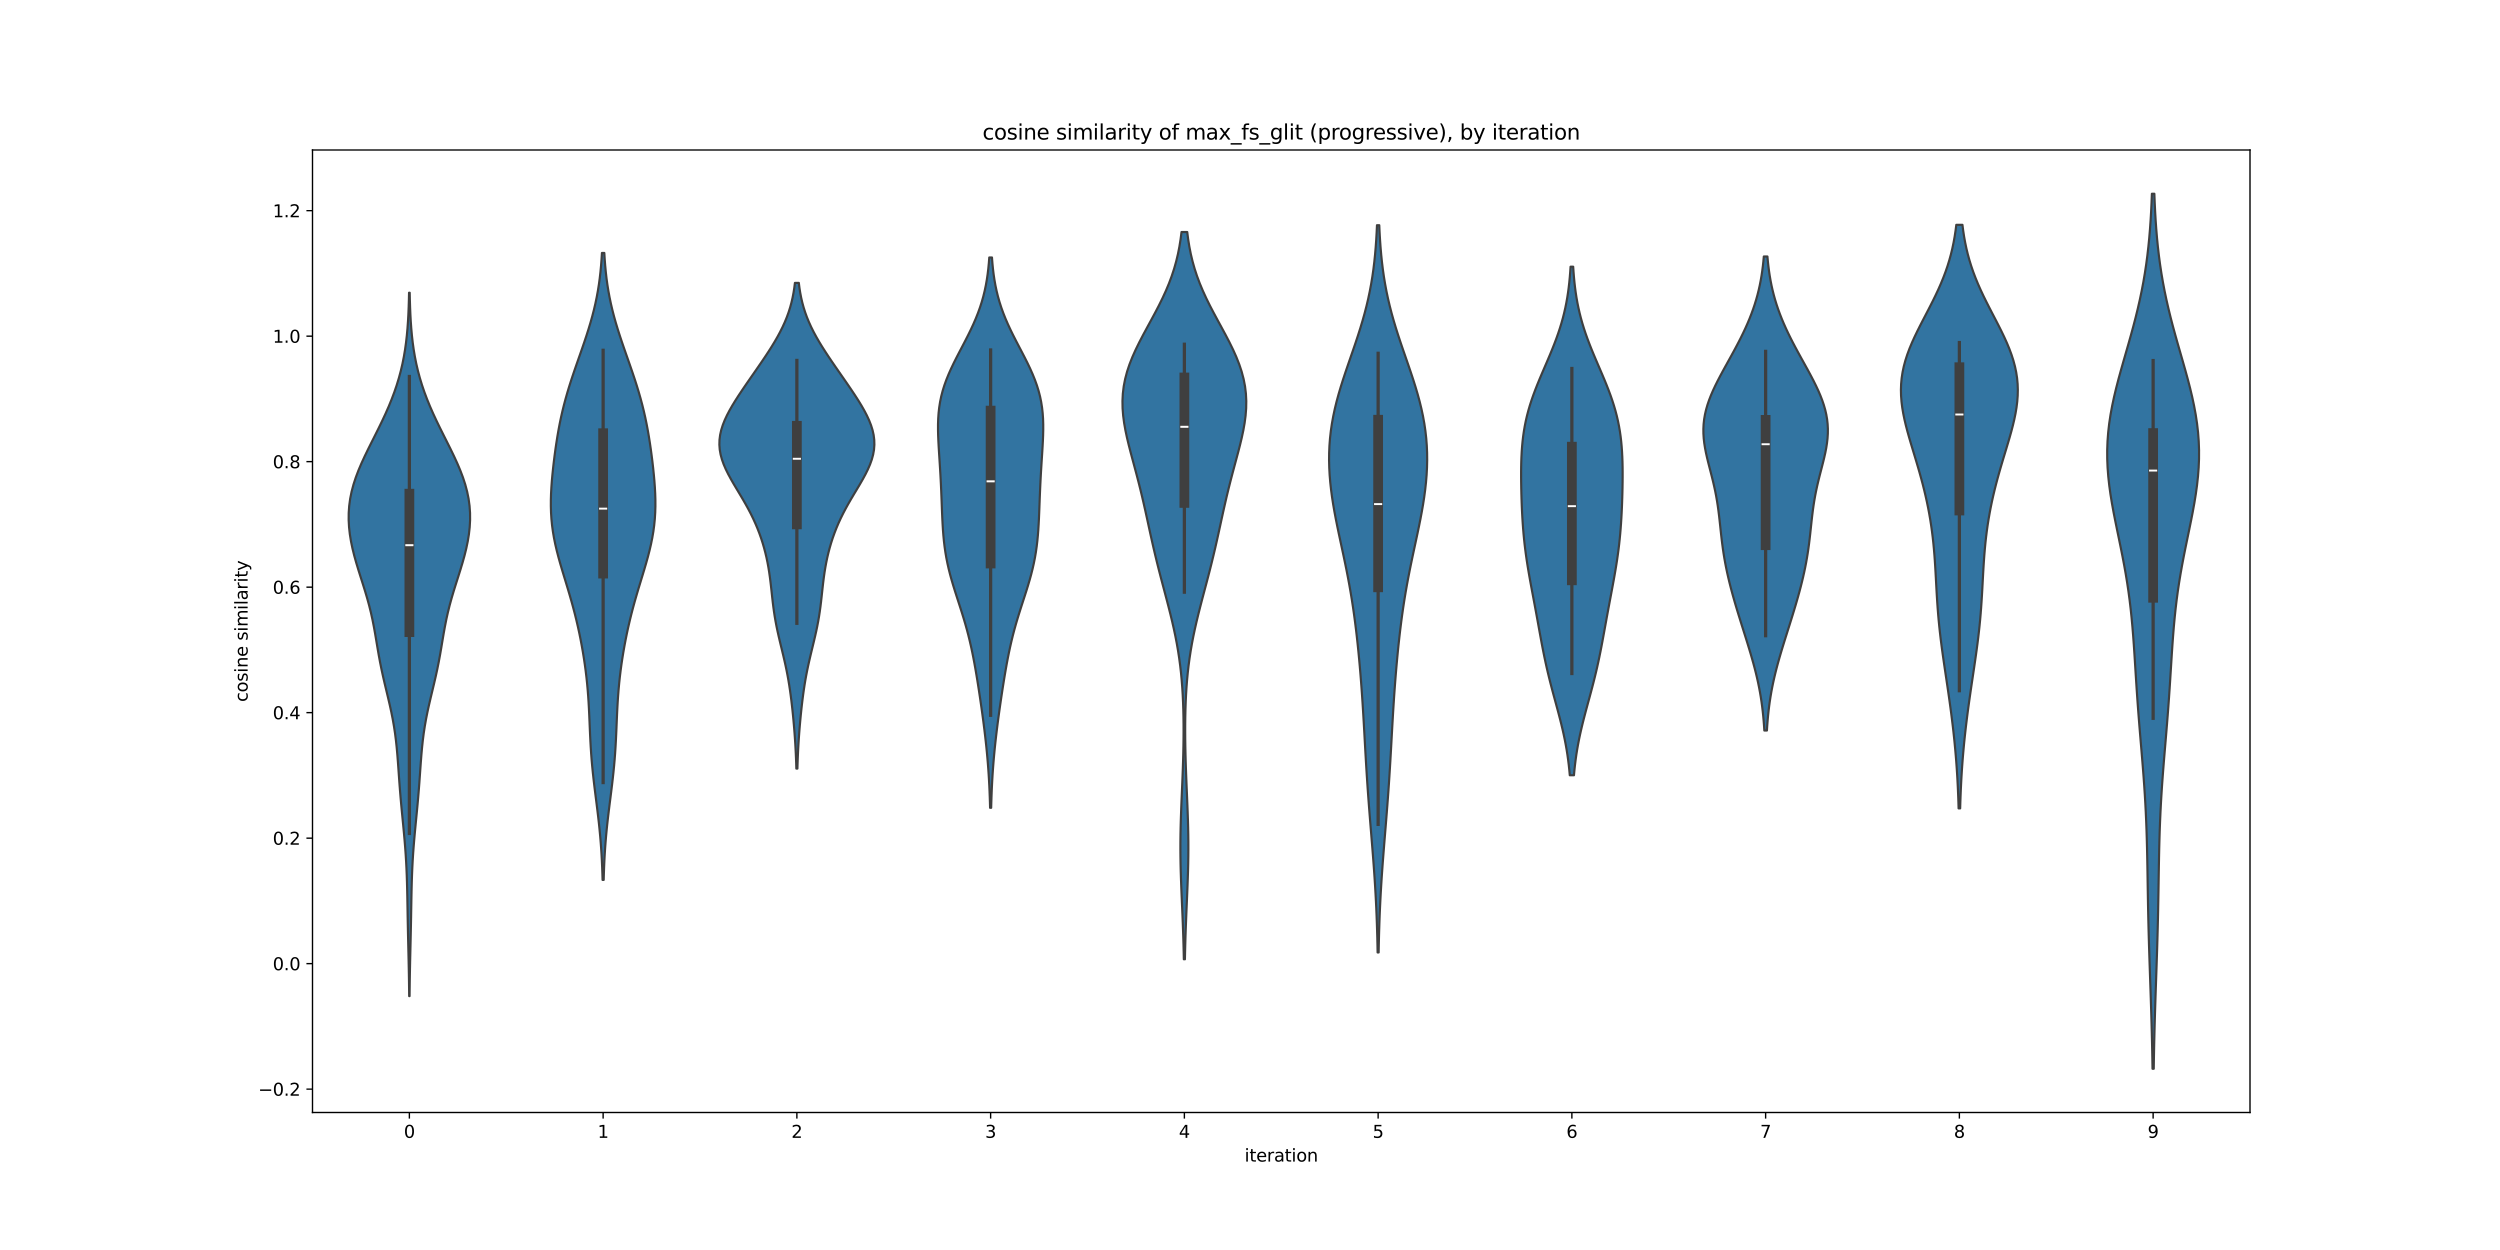 <?xml version="1.0" encoding="utf-8" standalone="no"?>
<!DOCTYPE svg PUBLIC "-//W3C//DTD SVG 1.1//EN"
  "http://www.w3.org/Graphics/SVG/1.1/DTD/svg11.dtd">
<svg xmlns:xlink="http://www.w3.org/1999/xlink" width="1440pt" height="720pt" viewBox="0 0 1440 720" xmlns="http://www.w3.org/2000/svg" version="1.1">
 <defs>
  <style type="text/css">*{stroke-linejoin: round; stroke-linecap: butt}</style>
 </defs>
 <g id="figure_1">
  <g id="patch_1">
   <path d="M 0 720 
L 1440 720 
L 1440 0 
L 0 0 
z
" style="fill: #ffffff"/>
  </g>
  <g id="axes_1">
   <g id="patch_2">
    <path d="M 180 640.8 
L 1296 640.8 
L 1296 86.4 
L 180 86.4 
z
" style="fill: #ffffff"/>
   </g>
   <g id="PolyCollection_1">
    <defs>
     <path id="mda1b9b4fe7" d="M 235.914 -146.238 
L 235.686 -146.238 
L 235.642 -150.331 
L 235.587 -154.423 
L 235.521 -158.516 
L 235.444 -162.608 
L 235.358 -166.7 
L 235.266 -170.793 
L 235.171 -174.885 
L 235.076 -178.978 
L 234.986 -183.07 
L 234.902 -187.163 
L 234.824 -191.255 
L 234.753 -195.348 
L 234.684 -199.44 
L 234.611 -203.533 
L 234.526 -207.625 
L 234.421 -211.717 
L 234.288 -215.81 
L 234.118 -219.902 
L 233.906 -223.995 
L 233.651 -228.087 
L 233.352 -232.18 
L 233.015 -236.272 
L 232.647 -240.365 
L 232.258 -244.457 
L 231.86 -248.549 
L 231.464 -252.642 
L 231.08 -256.734 
L 230.716 -260.827 
L 230.378 -264.919 
L 230.063 -269.012 
L 229.767 -273.104 
L 229.479 -277.197 
L 229.183 -281.289 
L 228.861 -285.381 
L 228.491 -289.474 
L 228.054 -293.566 
L 227.531 -297.659 
L 226.911 -301.751 
L 226.191 -305.844 
L 225.375 -309.936 
L 224.478 -314.029 
L 223.525 -318.121 
L 222.543 -322.214 
L 221.566 -326.306 
L 220.622 -330.398 
L 219.733 -334.491 
L 218.911 -338.583 
L 218.153 -342.676 
L 217.446 -346.768 
L 216.763 -350.861 
L 216.071 -354.953 
L 215.337 -359.046 
L 214.528 -363.138 
L 213.622 -367.23 
L 212.606 -371.323 
L 211.485 -375.415 
L 210.274 -379.508 
L 209.001 -383.6 
L 207.7 -387.693 
L 206.414 -391.785 
L 205.181 -395.878 
L 204.041 -399.97 
L 203.029 -404.063 
L 202.176 -408.155 
L 201.51 -412.247 
L 201.054 -416.34 
L 200.829 -420.432 
L 200.853 -424.525 
L 201.138 -428.617 
L 201.693 -432.71 
L 202.517 -436.802 
L 203.604 -440.895 
L 204.935 -444.987 
L 206.485 -449.079 
L 208.219 -453.172 
L 210.099 -457.264 
L 212.082 -461.357 
L 214.125 -465.449 
L 216.185 -469.542 
L 218.225 -473.634 
L 220.211 -477.727 
L 222.114 -481.819 
L 223.912 -485.911 
L 225.585 -490.004 
L 227.123 -494.096 
L 228.516 -498.189 
L 229.762 -502.281 
L 230.859 -506.374 
L 231.812 -510.466 
L 232.627 -514.559 
L 233.314 -518.651 
L 233.882 -522.744 
L 234.345 -526.836 
L 234.715 -530.928 
L 235.005 -535.021 
L 235.229 -539.113 
L 235.397 -543.206 
L 235.522 -547.298 
L 235.612 -551.391 
L 235.988 -551.391 
L 235.988 -551.391 
L 236.078 -547.298 
L 236.203 -543.206 
L 236.371 -539.113 
L 236.595 -535.021 
L 236.885 -530.928 
L 237.255 -526.836 
L 237.718 -522.744 
L 238.286 -518.651 
L 238.973 -514.559 
L 239.788 -510.466 
L 240.741 -506.374 
L 241.838 -502.281 
L 243.084 -498.189 
L 244.477 -494.096 
L 246.015 -490.004 
L 247.688 -485.911 
L 249.486 -481.819 
L 251.389 -477.727 
L 253.375 -473.634 
L 255.415 -469.542 
L 257.475 -465.449 
L 259.518 -461.357 
L 261.501 -457.264 
L 263.381 -453.172 
L 265.115 -449.079 
L 266.665 -444.987 
L 267.996 -440.895 
L 269.083 -436.802 
L 269.907 -432.71 
L 270.462 -428.617 
L 270.747 -424.525 
L 270.771 -420.432 
L 270.546 -416.34 
L 270.09 -412.247 
L 269.424 -408.155 
L 268.571 -404.063 
L 267.559 -399.97 
L 266.419 -395.878 
L 265.186 -391.785 
L 263.9 -387.693 
L 262.599 -383.6 
L 261.326 -379.508 
L 260.115 -375.415 
L 258.994 -371.323 
L 257.978 -367.23 
L 257.072 -363.138 
L 256.263 -359.046 
L 255.529 -354.953 
L 254.837 -350.861 
L 254.154 -346.768 
L 253.447 -342.676 
L 252.689 -338.583 
L 251.867 -334.491 
L 250.978 -330.398 
L 250.034 -326.306 
L 249.057 -322.214 
L 248.075 -318.121 
L 247.122 -314.029 
L 246.225 -309.936 
L 245.409 -305.844 
L 244.689 -301.751 
L 244.069 -297.659 
L 243.546 -293.566 
L 243.109 -289.474 
L 242.739 -285.381 
L 242.417 -281.289 
L 242.121 -277.197 
L 241.833 -273.104 
L 241.537 -269.012 
L 241.222 -264.919 
L 240.884 -260.827 
L 240.52 -256.734 
L 240.136 -252.642 
L 239.74 -248.549 
L 239.342 -244.457 
L 238.953 -240.365 
L 238.585 -236.272 
L 238.248 -232.18 
L 237.949 -228.087 
L 237.694 -223.995 
L 237.482 -219.902 
L 237.312 -215.81 
L 237.179 -211.717 
L 237.074 -207.625 
L 236.989 -203.533 
L 236.916 -199.44 
L 236.847 -195.348 
L 236.776 -191.255 
L 236.698 -187.163 
L 236.614 -183.07 
L 236.524 -178.978 
L 236.429 -174.885 
L 236.334 -170.793 
L 236.242 -166.7 
L 236.156 -162.608 
L 236.079 -158.516 
L 236.013 -154.423 
L 235.958 -150.331 
L 235.914 -146.238 
z
" style="stroke: #3f3f3f; stroke-width: 1.25"/>
    </defs>
    <g clip-path="url(#p7b15762014)">
     <use xlink:href="#mda1b9b4fe7" x="0" y="720" style="fill: #3274a1; stroke: #3f3f3f; stroke-width: 1.25"/>
    </g>
   </g>
   <g id="PolyCollection_2">
    <defs>
     <path id="m66940a0a9a" d="M 347.721 -213.17 
L 347.079 -213.17 
L 346.973 -216.818 
L 346.841 -220.465 
L 346.679 -224.113 
L 346.483 -227.761 
L 346.251 -231.409 
L 345.98 -235.056 
L 345.671 -238.704 
L 345.325 -242.352 
L 344.943 -246 
L 344.53 -249.647 
L 344.093 -253.295 
L 343.639 -256.943 
L 343.177 -260.591 
L 342.717 -264.238 
L 342.27 -267.886 
L 341.844 -271.534 
L 341.448 -275.182 
L 341.088 -278.829 
L 340.768 -282.477 
L 340.49 -286.125 
L 340.252 -289.773 
L 340.049 -293.42 
L 339.873 -297.068 
L 339.714 -300.716 
L 339.563 -304.364 
L 339.405 -308.011 
L 339.231 -311.659 
L 339.029 -315.307 
L 338.789 -318.955 
L 338.505 -322.602 
L 338.172 -326.25 
L 337.787 -329.898 
L 337.349 -333.546 
L 336.859 -337.193 
L 336.316 -340.841 
L 335.724 -344.489 
L 335.082 -348.137 
L 334.39 -351.784 
L 333.648 -355.432 
L 332.854 -359.08 
L 332.008 -362.728 
L 331.107 -366.375 
L 330.154 -370.023 
L 329.152 -373.671 
L 328.105 -377.319 
L 327.023 -380.966 
L 325.919 -384.614 
L 324.807 -388.262 
L 323.708 -391.91 
L 322.64 -395.557 
L 321.625 -399.205 
L 320.683 -402.853 
L 319.833 -406.501 
L 319.093 -410.148 
L 318.473 -413.796 
L 317.982 -417.444 
L 317.622 -421.092 
L 317.393 -424.739 
L 317.288 -428.387 
L 317.296 -432.035 
L 317.404 -435.683 
L 317.6 -439.33 
L 317.867 -442.978 
L 318.194 -446.626 
L 318.57 -450.274 
L 318.987 -453.921 
L 319.442 -457.569 
L 319.933 -461.217 
L 320.465 -464.865 
L 321.042 -468.512 
L 321.671 -472.16 
L 322.359 -475.808 
L 323.113 -479.456 
L 323.937 -483.103 
L 324.834 -486.751 
L 325.806 -490.399 
L 326.848 -494.047 
L 327.956 -497.694 
L 329.122 -501.342 
L 330.336 -504.99 
L 331.585 -508.638 
L 332.856 -512.286 
L 334.134 -515.933 
L 335.405 -519.581 
L 336.652 -523.229 
L 337.862 -526.877 
L 339.021 -530.524 
L 340.117 -534.172 
L 341.139 -537.82 
L 342.079 -541.468 
L 342.932 -545.115 
L 343.694 -548.763 
L 344.365 -552.411 
L 344.947 -556.059 
L 345.444 -559.706 
L 345.862 -563.354 
L 346.208 -567.002 
L 346.489 -570.65 
L 346.714 -574.297 
L 348.086 -574.297 
L 348.086 -574.297 
L 348.311 -570.65 
L 348.592 -567.002 
L 348.938 -563.354 
L 349.356 -559.706 
L 349.853 -556.059 
L 350.435 -552.411 
L 351.106 -548.763 
L 351.868 -545.115 
L 352.721 -541.468 
L 353.661 -537.82 
L 354.683 -534.172 
L 355.779 -530.524 
L 356.938 -526.877 
L 358.148 -523.229 
L 359.395 -519.581 
L 360.666 -515.933 
L 361.944 -512.286 
L 363.215 -508.638 
L 364.464 -504.99 
L 365.678 -501.342 
L 366.844 -497.694 
L 367.952 -494.047 
L 368.994 -490.399 
L 369.966 -486.751 
L 370.863 -483.103 
L 371.687 -479.456 
L 372.441 -475.808 
L 373.129 -472.16 
L 373.758 -468.512 
L 374.335 -464.865 
L 374.867 -461.217 
L 375.358 -457.569 
L 375.813 -453.921 
L 376.23 -450.274 
L 376.606 -446.626 
L 376.933 -442.978 
L 377.2 -439.33 
L 377.396 -435.683 
L 377.504 -432.035 
L 377.512 -428.387 
L 377.407 -424.739 
L 377.178 -421.092 
L 376.818 -417.444 
L 376.327 -413.796 
L 375.707 -410.148 
L 374.967 -406.501 
L 374.117 -402.853 
L 373.175 -399.205 
L 372.16 -395.557 
L 371.092 -391.91 
L 369.993 -388.262 
L 368.881 -384.614 
L 367.777 -380.966 
L 366.695 -377.319 
L 365.648 -373.671 
L 364.646 -370.023 
L 363.693 -366.375 
L 362.792 -362.728 
L 361.946 -359.08 
L 361.152 -355.432 
L 360.41 -351.784 
L 359.718 -348.137 
L 359.076 -344.489 
L 358.484 -340.841 
L 357.941 -337.193 
L 357.451 -333.546 
L 357.013 -329.898 
L 356.628 -326.25 
L 356.295 -322.602 
L 356.011 -318.955 
L 355.771 -315.307 
L 355.569 -311.659 
L 355.395 -308.011 
L 355.237 -304.364 
L 355.086 -300.716 
L 354.927 -297.068 
L 354.751 -293.42 
L 354.548 -289.773 
L 354.31 -286.125 
L 354.032 -282.477 
L 353.712 -278.829 
L 353.352 -275.182 
L 352.956 -271.534 
L 352.53 -267.886 
L 352.083 -264.238 
L 351.623 -260.591 
L 351.161 -256.943 
L 350.707 -253.295 
L 350.27 -249.647 
L 349.857 -246 
L 349.475 -242.352 
L 349.129 -238.704 
L 348.82 -235.056 
L 348.549 -231.409 
L 348.317 -227.761 
L 348.121 -224.113 
L 347.959 -220.465 
L 347.827 -216.818 
L 347.721 -213.17 
z
" style="stroke: #3f3f3f; stroke-width: 1.25"/>
    </defs>
    <g clip-path="url(#p7b15762014)">
     <use xlink:href="#m66940a0a9a" x="0" y="720" style="fill: #3274a1; stroke: #3f3f3f; stroke-width: 1.25"/>
    </g>
   </g>
   <g id="PolyCollection_3">
    <defs>
     <path id="m9c2c9ebf74" d="M 459.302 -277.294 
L 458.698 -277.294 
L 458.612 -280.12 
L 458.509 -282.946 
L 458.388 -285.771 
L 458.247 -288.597 
L 458.086 -291.423 
L 457.905 -294.249 
L 457.705 -297.075 
L 457.486 -299.9 
L 457.248 -302.726 
L 456.992 -305.552 
L 456.718 -308.378 
L 456.425 -311.204 
L 456.112 -314.029 
L 455.776 -316.855 
L 455.413 -319.681 
L 455.02 -322.507 
L 454.592 -325.333 
L 454.126 -328.158 
L 453.618 -330.984 
L 453.068 -333.81 
L 452.477 -336.636 
L 451.85 -339.462 
L 451.192 -342.287 
L 450.515 -345.113 
L 449.829 -347.939 
L 449.149 -350.765 
L 448.487 -353.591 
L 447.856 -356.416 
L 447.267 -359.242 
L 446.728 -362.068 
L 446.243 -364.894 
L 445.809 -367.72 
L 445.424 -370.545 
L 445.077 -373.371 
L 444.757 -376.197 
L 444.451 -379.023 
L 444.142 -381.849 
L 443.816 -384.674 
L 443.459 -387.5 
L 443.058 -390.326 
L 442.602 -393.152 
L 442.083 -395.977 
L 441.494 -398.803 
L 440.83 -401.629 
L 440.087 -404.455 
L 439.261 -407.281 
L 438.347 -410.106 
L 437.342 -412.932 
L 436.243 -415.758 
L 435.047 -418.584 
L 433.752 -421.41 
L 432.36 -424.235 
L 430.876 -427.061 
L 429.31 -429.887 
L 427.677 -432.713 
L 425.999 -435.539 
L 424.304 -438.364 
L 422.625 -441.19 
L 420.999 -444.016 
L 419.467 -446.842 
L 418.071 -449.668 
L 416.85 -452.493 
L 415.841 -455.319 
L 415.076 -458.145 
L 414.577 -460.971 
L 414.36 -463.797 
L 414.431 -466.622 
L 414.786 -469.448 
L 415.414 -472.274 
L 416.295 -475.1 
L 417.403 -477.926 
L 418.712 -480.751 
L 420.189 -483.577 
L 421.805 -486.403 
L 423.532 -489.229 
L 425.344 -492.055 
L 427.218 -494.88 
L 429.136 -497.706 
L 431.083 -500.532 
L 433.045 -503.358 
L 435.009 -506.183 
L 436.966 -509.009 
L 438.902 -511.835 
L 440.806 -514.661 
L 442.664 -517.487 
L 444.46 -520.312 
L 446.181 -523.138 
L 447.812 -525.964 
L 449.338 -528.79 
L 450.75 -531.616 
L 452.037 -534.441 
L 453.194 -537.267 
L 454.22 -540.093 
L 455.114 -542.919 
L 455.883 -545.745 
L 456.534 -548.57 
L 457.075 -551.396 
L 457.519 -554.222 
L 457.876 -557.048 
L 460.124 -557.048 
L 460.124 -557.048 
L 460.481 -554.222 
L 460.925 -551.396 
L 461.466 -548.57 
L 462.117 -545.745 
L 462.886 -542.919 
L 463.78 -540.093 
L 464.806 -537.267 
L 465.963 -534.441 
L 467.25 -531.616 
L 468.662 -528.79 
L 470.188 -525.964 
L 471.819 -523.138 
L 473.54 -520.312 
L 475.336 -517.487 
L 477.194 -514.661 
L 479.098 -511.835 
L 481.034 -509.009 
L 482.991 -506.183 
L 484.955 -503.358 
L 486.917 -500.532 
L 488.864 -497.706 
L 490.782 -494.88 
L 492.656 -492.055 
L 494.468 -489.229 
L 496.195 -486.403 
L 497.811 -483.577 
L 499.288 -480.751 
L 500.597 -477.926 
L 501.705 -475.1 
L 502.586 -472.274 
L 503.214 -469.448 
L 503.569 -466.622 
L 503.64 -463.797 
L 503.423 -460.971 
L 502.924 -458.145 
L 502.159 -455.319 
L 501.15 -452.493 
L 499.929 -449.668 
L 498.533 -446.842 
L 497.001 -444.016 
L 495.375 -441.19 
L 493.696 -438.364 
L 492.001 -435.539 
L 490.323 -432.713 
L 488.69 -429.887 
L 487.124 -427.061 
L 485.64 -424.235 
L 484.248 -421.41 
L 482.953 -418.584 
L 481.757 -415.758 
L 480.658 -412.932 
L 479.653 -410.106 
L 478.739 -407.281 
L 477.913 -404.455 
L 477.17 -401.629 
L 476.506 -398.803 
L 475.917 -395.977 
L 475.398 -393.152 
L 474.942 -390.326 
L 474.541 -387.5 
L 474.184 -384.674 
L 473.858 -381.849 
L 473.549 -379.023 
L 473.243 -376.197 
L 472.923 -373.371 
L 472.576 -370.545 
L 472.191 -367.72 
L 471.757 -364.894 
L 471.272 -362.068 
L 470.733 -359.242 
L 470.144 -356.416 
L 469.513 -353.591 
L 468.851 -350.765 
L 468.171 -347.939 
L 467.485 -345.113 
L 466.808 -342.287 
L 466.15 -339.462 
L 465.523 -336.636 
L 464.932 -333.81 
L 464.382 -330.984 
L 463.874 -328.158 
L 463.408 -325.333 
L 462.98 -322.507 
L 462.587 -319.681 
L 462.224 -316.855 
L 461.888 -314.029 
L 461.575 -311.204 
L 461.282 -308.378 
L 461.008 -305.552 
L 460.752 -302.726 
L 460.514 -299.9 
L 460.295 -297.075 
L 460.095 -294.249 
L 459.914 -291.423 
L 459.753 -288.597 
L 459.612 -285.771 
L 459.491 -282.946 
L 459.388 -280.12 
L 459.302 -277.294 
z
" style="stroke: #3f3f3f; stroke-width: 1.25"/>
    </defs>
    <g clip-path="url(#p7b15762014)">
     <use xlink:href="#m9c2c9ebf74" x="0" y="720" style="fill: #3274a1; stroke: #3f3f3f; stroke-width: 1.25"/>
    </g>
   </g>
   <g id="PolyCollection_4">
    <defs>
     <path id="m0a89626947" d="M 570.91 -254.704 
L 570.29 -254.704 
L 570.204 -257.906 
L 570.099 -261.108 
L 569.975 -264.31 
L 569.828 -267.512 
L 569.659 -270.714 
L 569.465 -273.916 
L 569.245 -277.118 
L 569 -280.319 
L 568.73 -283.521 
L 568.434 -286.723 
L 568.115 -289.925 
L 567.772 -293.127 
L 567.408 -296.329 
L 567.025 -299.531 
L 566.623 -302.733 
L 566.204 -305.935 
L 565.771 -309.137 
L 565.324 -312.339 
L 564.865 -315.54 
L 564.394 -318.742 
L 563.91 -321.944 
L 563.414 -325.146 
L 562.904 -328.348 
L 562.376 -331.55 
L 561.827 -334.752 
L 561.253 -337.954 
L 560.647 -341.156 
L 560.004 -344.358 
L 559.319 -347.56 
L 558.586 -350.762 
L 557.801 -353.963 
L 556.963 -357.165 
L 556.071 -360.367 
L 555.131 -363.569 
L 554.148 -366.771 
L 553.133 -369.973 
L 552.1 -373.175 
L 551.064 -376.377 
L 550.041 -379.579 
L 549.05 -382.781 
L 548.107 -385.983 
L 547.227 -389.185 
L 546.422 -392.386 
L 545.701 -395.588 
L 545.068 -398.79 
L 544.525 -401.992 
L 544.068 -405.194 
L 543.691 -408.396 
L 543.384 -411.598 
L 543.137 -414.8 
L 542.938 -418.002 
L 542.775 -421.204 
L 542.636 -424.406 
L 542.511 -427.608 
L 542.392 -430.809 
L 542.269 -434.011 
L 542.138 -437.213 
L 541.995 -440.415 
L 541.837 -443.617 
L 541.663 -446.819 
L 541.474 -450.021 
L 541.274 -453.223 
L 541.067 -456.425 
L 540.861 -459.627 
L 540.667 -462.829 
L 540.497 -466.031 
L 540.367 -469.232 
L 540.295 -472.434 
L 540.3 -475.636 
L 540.402 -478.838 
L 540.621 -482.04 
L 540.974 -485.242 
L 541.475 -488.444 
L 542.136 -491.646 
L 542.962 -494.848 
L 543.952 -498.05 
L 545.101 -501.252 
L 546.396 -504.453 
L 547.819 -507.655 
L 549.347 -510.857 
L 550.954 -514.059 
L 552.611 -517.261 
L 554.288 -520.463 
L 555.957 -523.665 
L 557.588 -526.867 
L 559.158 -530.069 
L 560.645 -533.271 
L 562.031 -536.473 
L 563.305 -539.675 
L 564.458 -542.876 
L 565.486 -546.078 
L 566.391 -549.28 
L 567.175 -552.482 
L 567.845 -555.684 
L 568.41 -558.886 
L 568.88 -562.088 
L 569.265 -565.29 
L 569.576 -568.492 
L 569.825 -571.694 
L 571.375 -571.694 
L 571.375 -571.694 
L 571.624 -568.492 
L 571.935 -565.29 
L 572.32 -562.088 
L 572.79 -558.886 
L 573.355 -555.684 
L 574.025 -552.482 
L 574.809 -549.28 
L 575.714 -546.078 
L 576.742 -542.876 
L 577.895 -539.675 
L 579.169 -536.473 
L 580.555 -533.271 
L 582.042 -530.069 
L 583.612 -526.867 
L 585.243 -523.665 
L 586.912 -520.463 
L 588.589 -517.261 
L 590.246 -514.059 
L 591.853 -510.857 
L 593.381 -507.655 
L 594.804 -504.453 
L 596.099 -501.252 
L 597.248 -498.05 
L 598.238 -494.848 
L 599.064 -491.646 
L 599.725 -488.444 
L 600.226 -485.242 
L 600.579 -482.04 
L 600.798 -478.838 
L 600.9 -475.636 
L 600.905 -472.434 
L 600.833 -469.232 
L 600.703 -466.031 
L 600.533 -462.829 
L 600.339 -459.627 
L 600.133 -456.425 
L 599.926 -453.223 
L 599.726 -450.021 
L 599.537 -446.819 
L 599.363 -443.617 
L 599.205 -440.415 
L 599.062 -437.213 
L 598.931 -434.011 
L 598.808 -430.809 
L 598.689 -427.608 
L 598.564 -424.406 
L 598.425 -421.204 
L 598.262 -418.002 
L 598.063 -414.8 
L 597.816 -411.598 
L 597.509 -408.396 
L 597.132 -405.194 
L 596.675 -401.992 
L 596.132 -398.79 
L 595.499 -395.588 
L 594.778 -392.386 
L 593.973 -389.185 
L 593.093 -385.983 
L 592.15 -382.781 
L 591.159 -379.579 
L 590.136 -376.377 
L 589.1 -373.175 
L 588.067 -369.973 
L 587.052 -366.771 
L 586.069 -363.569 
L 585.129 -360.367 
L 584.237 -357.165 
L 583.399 -353.963 
L 582.614 -350.762 
L 581.881 -347.56 
L 581.196 -344.358 
L 580.553 -341.156 
L 579.947 -337.954 
L 579.373 -334.752 
L 578.824 -331.55 
L 578.296 -328.348 
L 577.786 -325.146 
L 577.29 -321.944 
L 576.806 -318.742 
L 576.335 -315.54 
L 575.876 -312.339 
L 575.429 -309.137 
L 574.996 -305.935 
L 574.577 -302.733 
L 574.175 -299.531 
L 573.792 -296.329 
L 573.428 -293.127 
L 573.085 -289.925 
L 572.766 -286.723 
L 572.47 -283.521 
L 572.2 -280.319 
L 571.955 -277.118 
L 571.735 -273.916 
L 571.541 -270.714 
L 571.372 -267.512 
L 571.225 -264.31 
L 571.101 -261.108 
L 570.996 -257.906 
L 570.91 -254.704 
z
" style="stroke: #3f3f3f; stroke-width: 1.25"/>
    </defs>
    <g clip-path="url(#p7b15762014)">
     <use xlink:href="#m0a89626947" x="0" y="720" style="fill: #3274a1; stroke: #3f3f3f; stroke-width: 1.25"/>
    </g>
   </g>
   <g id="PolyCollection_5">
    <defs>
     <path id="m4999ac14fa" d="M 682.511 -167.457 
L 681.889 -167.457 
L 681.799 -171.688 
L 681.693 -175.919 
L 681.569 -180.15 
L 681.427 -184.381 
L 681.27 -188.613 
L 681.101 -192.844 
L 680.922 -197.075 
L 680.74 -201.306 
L 680.56 -205.537 
L 680.39 -209.768 
L 680.235 -214 
L 680.104 -218.231 
L 680.002 -222.462 
L 679.934 -226.693 
L 679.904 -230.924 
L 679.913 -235.155 
L 679.961 -239.386 
L 680.045 -243.618 
L 680.16 -247.849 
L 680.303 -252.08 
L 680.464 -256.311 
L 680.638 -260.542 
L 680.817 -264.773 
L 680.994 -269.005 
L 681.163 -273.236 
L 681.317 -277.467 
L 681.453 -281.698 
L 681.566 -285.929 
L 681.653 -290.16 
L 681.71 -294.392 
L 681.735 -298.623 
L 681.724 -302.854 
L 681.673 -307.085 
L 681.579 -311.316 
L 681.435 -315.547 
L 681.237 -319.779 
L 680.977 -324.01 
L 680.649 -328.241 
L 680.248 -332.472 
L 679.768 -336.703 
L 679.204 -340.934 
L 678.555 -345.165 
L 677.821 -349.397 
L 677.004 -353.628 
L 676.11 -357.859 
L 675.146 -362.09 
L 674.124 -366.321 
L 673.055 -370.552 
L 671.955 -374.784 
L 670.837 -379.015 
L 669.715 -383.246 
L 668.604 -387.477 
L 667.513 -391.708 
L 666.451 -395.939 
L 665.423 -400.171 
L 664.429 -404.402 
L 663.466 -408.633 
L 662.528 -412.864 
L 661.606 -417.095 
L 660.687 -421.326 
L 659.759 -425.557 
L 658.809 -429.789 
L 657.828 -434.02 
L 656.808 -438.251 
L 655.746 -442.482 
L 654.646 -446.713 
L 653.518 -450.944 
L 652.378 -455.176 
L 651.249 -459.407 
L 650.161 -463.638 
L 649.148 -467.869 
L 648.247 -472.1 
L 647.498 -476.331 
L 646.941 -480.563 
L 646.611 -484.794 
L 646.54 -489.025 
L 646.752 -493.256 
L 647.265 -497.487 
L 648.084 -501.718 
L 649.205 -505.95 
L 650.612 -510.181 
L 652.28 -514.412 
L 654.172 -518.643 
L 656.245 -522.874 
L 658.449 -527.105 
L 660.732 -531.336 
L 663.038 -535.568 
L 665.317 -539.799 
L 667.522 -544.03 
L 669.611 -548.261 
L 671.551 -552.492 
L 673.319 -556.723 
L 674.899 -560.955 
L 676.285 -565.186 
L 677.478 -569.417 
L 678.487 -573.648 
L 679.324 -577.879 
L 680.006 -582.11 
L 680.552 -586.342 
L 683.848 -586.342 
L 683.848 -586.342 
L 684.394 -582.11 
L 685.076 -577.879 
L 685.913 -573.648 
L 686.922 -569.417 
L 688.115 -565.186 
L 689.501 -560.955 
L 691.081 -556.723 
L 692.849 -552.492 
L 694.789 -548.261 
L 696.878 -544.03 
L 699.083 -539.799 
L 701.362 -535.568 
L 703.668 -531.336 
L 705.951 -527.105 
L 708.155 -522.874 
L 710.228 -518.643 
L 712.12 -514.412 
L 713.788 -510.181 
L 715.195 -505.95 
L 716.316 -501.718 
L 717.135 -497.487 
L 717.648 -493.256 
L 717.86 -489.025 
L 717.789 -484.794 
L 717.459 -480.563 
L 716.902 -476.331 
L 716.153 -472.1 
L 715.252 -467.869 
L 714.239 -463.638 
L 713.151 -459.407 
L 712.022 -455.176 
L 710.882 -450.944 
L 709.754 -446.713 
L 708.654 -442.482 
L 707.592 -438.251 
L 706.572 -434.02 
L 705.591 -429.789 
L 704.641 -425.557 
L 703.713 -421.326 
L 702.794 -417.095 
L 701.872 -412.864 
L 700.934 -408.633 
L 699.971 -404.402 
L 698.977 -400.171 
L 697.949 -395.939 
L 696.887 -391.708 
L 695.796 -387.477 
L 694.685 -383.246 
L 693.563 -379.015 
L 692.445 -374.784 
L 691.345 -370.552 
L 690.276 -366.321 
L 689.254 -362.09 
L 688.29 -357.859 
L 687.396 -353.628 
L 686.579 -349.397 
L 685.845 -345.165 
L 685.196 -340.934 
L 684.632 -336.703 
L 684.152 -332.472 
L 683.751 -328.241 
L 683.423 -324.01 
L 683.163 -319.779 
L 682.965 -315.547 
L 682.821 -311.316 
L 682.727 -307.085 
L 682.676 -302.854 
L 682.665 -298.623 
L 682.69 -294.392 
L 682.747 -290.16 
L 682.834 -285.929 
L 682.947 -281.698 
L 683.083 -277.467 
L 683.237 -273.236 
L 683.406 -269.005 
L 683.583 -264.773 
L 683.762 -260.542 
L 683.936 -256.311 
L 684.097 -252.08 
L 684.24 -247.849 
L 684.355 -243.618 
L 684.439 -239.386 
L 684.487 -235.155 
L 684.496 -230.924 
L 684.466 -226.693 
L 684.398 -222.462 
L 684.296 -218.231 
L 684.165 -214 
L 684.01 -209.768 
L 683.84 -205.537 
L 683.66 -201.306 
L 683.478 -197.075 
L 683.299 -192.844 
L 683.13 -188.613 
L 682.973 -184.381 
L 682.831 -180.15 
L 682.707 -175.919 
L 682.601 -171.688 
L 682.511 -167.457 
z
" style="stroke: #3f3f3f; stroke-width: 1.25"/>
    </defs>
    <g clip-path="url(#p7b15762014)">
     <use xlink:href="#m4999ac14fa" x="0" y="720" style="fill: #3274a1; stroke: #3f3f3f; stroke-width: 1.25"/>
    </g>
   </g>
   <g id="PolyCollection_6">
    <defs>
     <path id="mda95aeb053" d="M 794.099 -171.378 
L 793.501 -171.378 
L 793.42 -175.609 
L 793.323 -179.84 
L 793.207 -184.071 
L 793.071 -188.303 
L 792.915 -192.534 
L 792.735 -196.765 
L 792.533 -200.996 
L 792.308 -205.228 
L 792.061 -209.459 
L 791.792 -213.69 
L 791.503 -217.921 
L 791.197 -222.153 
L 790.876 -226.384 
L 790.543 -230.615 
L 790.202 -234.846 
L 789.857 -239.078 
L 789.51 -243.309 
L 789.166 -247.54 
L 788.828 -251.771 
L 788.498 -256.003 
L 788.179 -260.234 
L 787.872 -264.465 
L 787.579 -268.696 
L 787.3 -272.928 
L 787.033 -277.159 
L 786.779 -281.39 
L 786.533 -285.621 
L 786.295 -289.853 
L 786.06 -294.084 
L 785.826 -298.315 
L 785.588 -302.547 
L 785.343 -306.778 
L 785.089 -311.009 
L 784.821 -315.24 
L 784.538 -319.472 
L 784.238 -323.703 
L 783.918 -327.934 
L 783.579 -332.165 
L 783.217 -336.397 
L 782.832 -340.628 
L 782.423 -344.859 
L 781.988 -349.09 
L 781.524 -353.322 
L 781.029 -357.553 
L 780.499 -361.784 
L 779.932 -366.015 
L 779.324 -370.247 
L 778.673 -374.478 
L 777.977 -378.709 
L 777.236 -382.94 
L 776.451 -387.172 
L 775.626 -391.403 
L 774.766 -395.634 
L 773.879 -399.865 
L 772.974 -404.097 
L 772.064 -408.328 
L 771.161 -412.559 
L 770.279 -416.79 
L 769.433 -421.022 
L 768.637 -425.253 
L 767.904 -429.484 
L 767.25 -433.715 
L 766.686 -437.947 
L 766.223 -442.178 
L 765.873 -446.409 
L 765.645 -450.64 
L 765.546 -454.872 
L 765.584 -459.103 
L 765.764 -463.334 
L 766.09 -467.565 
L 766.563 -471.797 
L 767.183 -476.028 
L 767.947 -480.259 
L 768.848 -484.49 
L 769.878 -488.722 
L 771.025 -492.953 
L 772.274 -497.184 
L 773.606 -501.415 
L 775.004 -505.647 
L 776.445 -509.878 
L 777.907 -514.109 
L 779.369 -518.341 
L 780.81 -522.572 
L 782.21 -526.803 
L 783.552 -531.034 
L 784.821 -535.266 
L 786.007 -539.497 
L 787.099 -543.728 
L 788.093 -547.959 
L 788.987 -552.191 
L 789.78 -556.422 
L 790.476 -560.653 
L 791.079 -564.884 
L 791.595 -569.116 
L 792.031 -573.347 
L 792.396 -577.578 
L 792.697 -581.809 
L 792.943 -586.041 
L 793.141 -590.272 
L 794.459 -590.272 
L 794.459 -590.272 
L 794.657 -586.041 
L 794.903 -581.809 
L 795.204 -577.578 
L 795.569 -573.347 
L 796.005 -569.116 
L 796.521 -564.884 
L 797.124 -560.653 
L 797.82 -556.422 
L 798.613 -552.191 
L 799.507 -547.959 
L 800.501 -543.728 
L 801.593 -539.497 
L 802.779 -535.266 
L 804.048 -531.034 
L 805.39 -526.803 
L 806.79 -522.572 
L 808.231 -518.341 
L 809.693 -514.109 
L 811.155 -509.878 
L 812.596 -505.647 
L 813.994 -501.415 
L 815.326 -497.184 
L 816.575 -492.953 
L 817.722 -488.722 
L 818.752 -484.49 
L 819.653 -480.259 
L 820.417 -476.028 
L 821.037 -471.797 
L 821.51 -467.565 
L 821.836 -463.334 
L 822.016 -459.103 
L 822.054 -454.872 
L 821.955 -450.64 
L 821.727 -446.409 
L 821.377 -442.178 
L 820.914 -437.947 
L 820.35 -433.715 
L 819.696 -429.484 
L 818.963 -425.253 
L 818.167 -421.022 
L 817.321 -416.79 
L 816.439 -412.559 
L 815.536 -408.328 
L 814.626 -404.097 
L 813.721 -399.865 
L 812.834 -395.634 
L 811.974 -391.403 
L 811.149 -387.172 
L 810.364 -382.94 
L 809.623 -378.709 
L 808.927 -374.478 
L 808.276 -370.247 
L 807.668 -366.015 
L 807.101 -361.784 
L 806.571 -357.553 
L 806.076 -353.322 
L 805.612 -349.09 
L 805.177 -344.859 
L 804.768 -340.628 
L 804.383 -336.397 
L 804.021 -332.165 
L 803.682 -327.934 
L 803.362 -323.703 
L 803.062 -319.472 
L 802.779 -315.24 
L 802.511 -311.009 
L 802.257 -306.778 
L 802.012 -302.547 
L 801.774 -298.315 
L 801.54 -294.084 
L 801.305 -289.853 
L 801.067 -285.621 
L 800.821 -281.39 
L 800.567 -277.159 
L 800.3 -272.928 
L 800.021 -268.696 
L 799.728 -264.465 
L 799.421 -260.234 
L 799.102 -256.003 
L 798.772 -251.771 
L 798.434 -247.54 
L 798.09 -243.309 
L 797.743 -239.078 
L 797.398 -234.846 
L 797.057 -230.615 
L 796.724 -226.384 
L 796.403 -222.153 
L 796.097 -217.921 
L 795.808 -213.69 
L 795.539 -209.459 
L 795.292 -205.228 
L 795.067 -200.996 
L 794.865 -196.765 
L 794.685 -192.534 
L 794.529 -188.303 
L 794.393 -184.071 
L 794.277 -179.84 
L 794.18 -175.609 
L 794.099 -171.378 
z
" style="stroke: #3f3f3f; stroke-width: 1.25"/>
    </defs>
    <g clip-path="url(#p7b15762014)">
     <use xlink:href="#mda95aeb053" x="0" y="720" style="fill: #3274a1; stroke: #3f3f3f; stroke-width: 1.25"/>
    </g>
   </g>
   <g id="PolyCollection_7">
    <defs>
     <path id="m98eae000d5" d="M 906.6 -273.445 
L 904.2 -273.445 
L 903.927 -276.404 
L 903.609 -279.362 
L 903.243 -282.321 
L 902.826 -285.28 
L 902.358 -288.239 
L 901.837 -291.198 
L 901.265 -294.157 
L 900.643 -297.116 
L 899.976 -300.075 
L 899.268 -303.034 
L 898.526 -305.992 
L 897.755 -308.951 
L 896.966 -311.91 
L 896.165 -314.869 
L 895.361 -317.828 
L 894.562 -320.787 
L 893.776 -323.746 
L 893.009 -326.705 
L 892.266 -329.664 
L 891.551 -332.622 
L 890.866 -335.581 
L 890.21 -338.54 
L 889.584 -341.499 
L 888.983 -344.458 
L 888.404 -347.417 
L 887.844 -350.376 
L 887.296 -353.335 
L 886.757 -356.294 
L 886.221 -359.253 
L 885.686 -362.211 
L 885.147 -365.17 
L 884.603 -368.129 
L 884.054 -371.088 
L 883.501 -374.047 
L 882.945 -377.006 
L 882.39 -379.965 
L 881.84 -382.924 
L 881.299 -385.883 
L 880.773 -388.841 
L 880.265 -391.8 
L 879.782 -394.759 
L 879.327 -397.718 
L 878.903 -400.677 
L 878.514 -403.636 
L 878.16 -406.595 
L 877.842 -409.554 
L 877.559 -412.513 
L 877.31 -415.471 
L 877.092 -418.43 
L 876.903 -421.389 
L 876.74 -424.348 
L 876.601 -427.307 
L 876.482 -430.266 
L 876.381 -433.225 
L 876.299 -436.184 
L 876.233 -439.143 
L 876.187 -442.101 
L 876.161 -445.06 
L 876.16 -448.019 
L 876.187 -450.978 
L 876.25 -453.937 
L 876.355 -456.896 
L 876.509 -459.855 
L 876.719 -462.814 
L 876.994 -465.773 
L 877.341 -468.731 
L 877.765 -471.69 
L 878.273 -474.649 
L 878.869 -477.608 
L 879.555 -480.567 
L 880.331 -483.526 
L 881.196 -486.485 
L 882.146 -489.444 
L 883.175 -492.403 
L 884.274 -495.362 
L 885.433 -498.32 
L 886.642 -501.279 
L 887.886 -504.238 
L 889.152 -507.197 
L 890.426 -510.156 
L 891.693 -513.115 
L 892.94 -516.074 
L 894.154 -519.033 
L 895.323 -521.992 
L 896.437 -524.95 
L 897.488 -527.909 
L 898.468 -530.868 
L 899.374 -533.827 
L 900.202 -536.786 
L 900.952 -539.745 
L 901.624 -542.704 
L 902.22 -545.663 
L 902.744 -548.622 
L 903.2 -551.58 
L 903.592 -554.539 
L 903.927 -557.498 
L 904.21 -560.457 
L 904.447 -563.416 
L 904.643 -566.375 
L 906.157 -566.375 
L 906.157 -566.375 
L 906.353 -563.416 
L 906.59 -560.457 
L 906.873 -557.498 
L 907.208 -554.539 
L 907.6 -551.58 
L 908.056 -548.622 
L 908.58 -545.663 
L 909.176 -542.704 
L 909.848 -539.745 
L 910.598 -536.786 
L 911.426 -533.827 
L 912.332 -530.868 
L 913.312 -527.909 
L 914.363 -524.95 
L 915.477 -521.992 
L 916.646 -519.033 
L 917.86 -516.074 
L 919.107 -513.115 
L 920.374 -510.156 
L 921.648 -507.197 
L 922.914 -504.238 
L 924.158 -501.279 
L 925.367 -498.32 
L 926.526 -495.362 
L 927.625 -492.403 
L 928.654 -489.444 
L 929.604 -486.485 
L 930.469 -483.526 
L 931.245 -480.567 
L 931.931 -477.608 
L 932.527 -474.649 
L 933.035 -471.69 
L 933.459 -468.731 
L 933.806 -465.773 
L 934.081 -462.814 
L 934.291 -459.855 
L 934.445 -456.896 
L 934.55 -453.937 
L 934.613 -450.978 
L 934.64 -448.019 
L 934.639 -445.06 
L 934.613 -442.101 
L 934.567 -439.143 
L 934.501 -436.184 
L 934.419 -433.225 
L 934.318 -430.266 
L 934.199 -427.307 
L 934.06 -424.348 
L 933.897 -421.389 
L 933.708 -418.43 
L 933.49 -415.471 
L 933.241 -412.513 
L 932.958 -409.554 
L 932.64 -406.595 
L 932.286 -403.636 
L 931.897 -400.677 
L 931.473 -397.718 
L 931.018 -394.759 
L 930.535 -391.8 
L 930.027 -388.841 
L 929.501 -385.883 
L 928.96 -382.924 
L 928.41 -379.965 
L 927.855 -377.006 
L 927.299 -374.047 
L 926.746 -371.088 
L 926.197 -368.129 
L 925.653 -365.17 
L 925.114 -362.211 
L 924.579 -359.253 
L 924.043 -356.294 
L 923.504 -353.335 
L 922.956 -350.376 
L 922.396 -347.417 
L 921.817 -344.458 
L 921.216 -341.499 
L 920.59 -338.54 
L 919.934 -335.581 
L 919.249 -332.622 
L 918.534 -329.664 
L 917.791 -326.705 
L 917.024 -323.746 
L 916.238 -320.787 
L 915.439 -317.828 
L 914.635 -314.869 
L 913.834 -311.91 
L 913.045 -308.951 
L 912.274 -305.992 
L 911.532 -303.034 
L 910.824 -300.075 
L 910.157 -297.116 
L 909.535 -294.157 
L 908.963 -291.198 
L 908.442 -288.239 
L 907.974 -285.28 
L 907.557 -282.321 
L 907.191 -279.362 
L 906.873 -276.404 
L 906.6 -273.445 
z
" style="stroke: #3f3f3f; stroke-width: 1.25"/>
    </defs>
    <g clip-path="url(#p7b15762014)">
     <use xlink:href="#m98eae000d5" x="0" y="720" style="fill: #3274a1; stroke: #3f3f3f; stroke-width: 1.25"/>
    </g>
   </g>
   <g id="PolyCollection_8">
    <defs>
     <path id="m55c4633523" d="M 1017.744 -299.223 
L 1016.256 -299.223 
L 1016.077 -301.981 
L 1015.866 -304.739 
L 1015.619 -307.497 
L 1015.332 -310.255 
L 1015.003 -313.013 
L 1014.629 -315.771 
L 1014.208 -318.529 
L 1013.739 -321.286 
L 1013.222 -324.044 
L 1012.657 -326.802 
L 1012.046 -329.56 
L 1011.389 -332.318 
L 1010.691 -335.076 
L 1009.956 -337.834 
L 1009.186 -340.592 
L 1008.387 -343.35 
L 1007.564 -346.107 
L 1006.722 -348.865 
L 1005.866 -351.623 
L 1005.001 -354.381 
L 1004.133 -357.139 
L 1003.264 -359.897 
L 1002.401 -362.655 
L 1001.546 -365.413 
L 1000.703 -368.17 
L 999.876 -370.928 
L 999.069 -373.686 
L 998.284 -376.444 
L 997.526 -379.202 
L 996.797 -381.96 
L 996.101 -384.718 
L 995.442 -387.476 
L 994.821 -390.234 
L 994.243 -392.991 
L 993.707 -395.749 
L 993.216 -398.507 
L 992.768 -401.265 
L 992.361 -404.023 
L 991.991 -406.781 
L 991.653 -409.539 
L 991.339 -412.297 
L 991.041 -415.054 
L 990.747 -417.812 
L 990.448 -420.57 
L 990.13 -423.328 
L 989.784 -426.086 
L 989.4 -428.844 
L 988.968 -431.602 
L 988.485 -434.36 
L 987.946 -437.118 
L 987.354 -439.875 
L 986.714 -442.633 
L 986.035 -445.391 
L 985.331 -448.149 
L 984.617 -450.907 
L 983.915 -453.665 
L 983.245 -456.423 
L 982.63 -459.181 
L 982.094 -461.939 
L 981.659 -464.696 
L 981.345 -467.454 
L 981.169 -470.212 
L 981.145 -472.97 
L 981.282 -475.728 
L 981.586 -478.486 
L 982.057 -481.244 
L 982.693 -484.002 
L 983.485 -486.759 
L 984.423 -489.517 
L 985.493 -492.275 
L 986.68 -495.033 
L 987.966 -497.791 
L 989.335 -500.549 
L 990.769 -503.307 
L 992.249 -506.065 
L 993.76 -508.823 
L 995.285 -511.58 
L 996.811 -514.338 
L 998.323 -517.096 
L 999.811 -519.854 
L 1001.264 -522.612 
L 1002.671 -525.37 
L 1004.026 -528.128 
L 1005.32 -530.886 
L 1006.548 -533.643 
L 1007.705 -536.401 
L 1008.786 -539.159 
L 1009.791 -541.917 
L 1010.716 -544.675 
L 1011.561 -547.433 
L 1012.327 -550.191 
L 1013.016 -552.949 
L 1013.629 -555.707 
L 1014.17 -558.464 
L 1014.644 -561.222 
L 1015.055 -563.98 
L 1015.408 -566.738 
L 1015.708 -569.496 
L 1015.96 -572.254 
L 1018.04 -572.254 
L 1018.04 -572.254 
L 1018.292 -569.496 
L 1018.592 -566.738 
L 1018.945 -563.98 
L 1019.356 -561.222 
L 1019.83 -558.464 
L 1020.371 -555.707 
L 1020.984 -552.949 
L 1021.673 -550.191 
L 1022.439 -547.433 
L 1023.284 -544.675 
L 1024.209 -541.917 
L 1025.214 -539.159 
L 1026.295 -536.401 
L 1027.452 -533.643 
L 1028.68 -530.886 
L 1029.974 -528.128 
L 1031.329 -525.37 
L 1032.736 -522.612 
L 1034.189 -519.854 
L 1035.677 -517.096 
L 1037.189 -514.338 
L 1038.715 -511.58 
L 1040.24 -508.823 
L 1041.751 -506.065 
L 1043.231 -503.307 
L 1044.665 -500.549 
L 1046.034 -497.791 
L 1047.32 -495.033 
L 1048.507 -492.275 
L 1049.577 -489.517 
L 1050.515 -486.759 
L 1051.307 -484.002 
L 1051.943 -481.244 
L 1052.414 -478.486 
L 1052.718 -475.728 
L 1052.855 -472.97 
L 1052.831 -470.212 
L 1052.655 -467.454 
L 1052.341 -464.696 
L 1051.906 -461.939 
L 1051.37 -459.181 
L 1050.755 -456.423 
L 1050.085 -453.665 
L 1049.383 -450.907 
L 1048.669 -448.149 
L 1047.965 -445.391 
L 1047.286 -442.633 
L 1046.646 -439.875 
L 1046.054 -437.118 
L 1045.515 -434.36 
L 1045.032 -431.602 
L 1044.6 -428.844 
L 1044.216 -426.086 
L 1043.87 -423.328 
L 1043.552 -420.57 
L 1043.253 -417.812 
L 1042.959 -415.054 
L 1042.661 -412.297 
L 1042.347 -409.539 
L 1042.009 -406.781 
L 1041.639 -404.023 
L 1041.232 -401.265 
L 1040.784 -398.507 
L 1040.293 -395.749 
L 1039.757 -392.991 
L 1039.179 -390.234 
L 1038.558 -387.476 
L 1037.899 -384.718 
L 1037.203 -381.96 
L 1036.474 -379.202 
L 1035.716 -376.444 
L 1034.931 -373.686 
L 1034.124 -370.928 
L 1033.297 -368.17 
L 1032.454 -365.413 
L 1031.599 -362.655 
L 1030.736 -359.897 
L 1029.867 -357.139 
L 1028.999 -354.381 
L 1028.134 -351.623 
L 1027.278 -348.865 
L 1026.436 -346.107 
L 1025.613 -343.35 
L 1024.814 -340.592 
L 1024.044 -337.834 
L 1023.309 -335.076 
L 1022.611 -332.318 
L 1021.954 -329.56 
L 1021.343 -326.802 
L 1020.778 -324.044 
L 1020.261 -321.286 
L 1019.792 -318.529 
L 1019.371 -315.771 
L 1018.997 -313.013 
L 1018.668 -310.255 
L 1018.381 -307.497 
L 1018.134 -304.739 
L 1017.923 -301.981 
L 1017.744 -299.223 
z
" style="stroke: #3f3f3f; stroke-width: 1.25"/>
    </defs>
    <g clip-path="url(#p7b15762014)">
     <use xlink:href="#m55c4633523" x="0" y="720" style="fill: #3274a1; stroke: #3f3f3f; stroke-width: 1.25"/>
    </g>
   </g>
   <g id="PolyCollection_9">
    <defs>
     <path id="m971622655a" d="M 1129.049 -254.367 
L 1128.151 -254.367 
L 1128.05 -257.763 
L 1127.931 -261.158 
L 1127.793 -264.553 
L 1127.635 -267.948 
L 1127.456 -271.343 
L 1127.254 -274.739 
L 1127.029 -278.134 
L 1126.779 -281.529 
L 1126.506 -284.924 
L 1126.209 -288.319 
L 1125.887 -291.715 
L 1125.542 -295.11 
L 1125.174 -298.505 
L 1124.784 -301.9 
L 1124.373 -305.295 
L 1123.943 -308.69 
L 1123.494 -312.086 
L 1123.03 -315.481 
L 1122.551 -318.876 
L 1122.061 -322.271 
L 1121.563 -325.666 
L 1121.059 -329.062 
L 1120.553 -332.457 
L 1120.05 -335.852 
L 1119.554 -339.247 
L 1119.069 -342.642 
L 1118.601 -346.037 
L 1118.154 -349.433 
L 1117.731 -352.828 
L 1117.338 -356.223 
L 1116.975 -359.618 
L 1116.644 -363.013 
L 1116.347 -366.409 
L 1116.08 -369.804 
L 1115.842 -373.199 
L 1115.627 -376.594 
L 1115.431 -379.989 
L 1115.247 -383.385 
L 1115.066 -386.78 
L 1114.88 -390.175 
L 1114.682 -393.57 
L 1114.464 -396.965 
L 1114.216 -400.36 
L 1113.933 -403.756 
L 1113.609 -407.151 
L 1113.238 -410.546 
L 1112.817 -413.941 
L 1112.342 -417.336 
L 1111.812 -420.732 
L 1111.226 -424.127 
L 1110.584 -427.522 
L 1109.886 -430.917 
L 1109.133 -434.312 
L 1108.328 -437.708 
L 1107.472 -441.103 
L 1106.57 -444.498 
L 1105.627 -447.893 
L 1104.648 -451.288 
L 1103.643 -454.683 
L 1102.621 -458.079 
L 1101.594 -461.474 
L 1100.577 -464.869 
L 1099.585 -468.264 
L 1098.637 -471.659 
L 1097.753 -475.055 
L 1096.953 -478.45 
L 1096.259 -481.845 
L 1095.691 -485.24 
L 1095.269 -488.635 
L 1095.011 -492.03 
L 1094.933 -495.426 
L 1095.046 -498.821 
L 1095.359 -502.216 
L 1095.875 -505.611 
L 1096.591 -509.006 
L 1097.503 -512.402 
L 1098.598 -515.797 
L 1099.86 -519.192 
L 1101.271 -522.587 
L 1102.808 -525.982 
L 1104.443 -529.378 
L 1106.151 -532.773 
L 1107.902 -536.168 
L 1109.671 -539.563 
L 1111.429 -542.958 
L 1113.152 -546.353 
L 1114.819 -549.749 
L 1116.409 -553.144 
L 1117.908 -556.539 
L 1119.303 -559.934 
L 1120.587 -563.329 
L 1121.754 -566.725 
L 1122.802 -570.12 
L 1123.734 -573.515 
L 1124.552 -576.91 
L 1125.264 -580.305 
L 1125.875 -583.701 
L 1126.394 -587.096 
L 1126.831 -590.491 
L 1130.369 -590.491 
L 1130.369 -590.491 
L 1130.806 -587.096 
L 1131.325 -583.701 
L 1131.936 -580.305 
L 1132.648 -576.91 
L 1133.466 -573.515 
L 1134.398 -570.12 
L 1135.446 -566.725 
L 1136.613 -563.329 
L 1137.897 -559.934 
L 1139.292 -556.539 
L 1140.791 -553.144 
L 1142.381 -549.749 
L 1144.048 -546.353 
L 1145.771 -542.958 
L 1147.529 -539.563 
L 1149.298 -536.168 
L 1151.049 -532.773 
L 1152.757 -529.378 
L 1154.392 -525.982 
L 1155.929 -522.587 
L 1157.34 -519.192 
L 1158.602 -515.797 
L 1159.697 -512.402 
L 1160.609 -509.006 
L 1161.325 -505.611 
L 1161.841 -502.216 
L 1162.154 -498.821 
L 1162.267 -495.426 
L 1162.189 -492.03 
L 1161.931 -488.635 
L 1161.509 -485.24 
L 1160.941 -481.845 
L 1160.247 -478.45 
L 1159.447 -475.055 
L 1158.563 -471.659 
L 1157.615 -468.264 
L 1156.623 -464.869 
L 1155.606 -461.474 
L 1154.579 -458.079 
L 1153.557 -454.683 
L 1152.552 -451.288 
L 1151.573 -447.893 
L 1150.63 -444.498 
L 1149.728 -441.103 
L 1148.872 -437.708 
L 1148.067 -434.312 
L 1147.314 -430.917 
L 1146.616 -427.522 
L 1145.974 -424.127 
L 1145.388 -420.732 
L 1144.858 -417.336 
L 1144.383 -413.941 
L 1143.962 -410.546 
L 1143.591 -407.151 
L 1143.267 -403.756 
L 1142.984 -400.36 
L 1142.736 -396.965 
L 1142.518 -393.57 
L 1142.32 -390.175 
L 1142.134 -386.78 
L 1141.953 -383.385 
L 1141.769 -379.989 
L 1141.573 -376.594 
L 1141.358 -373.199 
L 1141.12 -369.804 
L 1140.853 -366.409 
L 1140.556 -363.013 
L 1140.225 -359.618 
L 1139.862 -356.223 
L 1139.469 -352.828 
L 1139.046 -349.433 
L 1138.599 -346.037 
L 1138.131 -342.642 
L 1137.646 -339.247 
L 1137.15 -335.852 
L 1136.647 -332.457 
L 1136.141 -329.062 
L 1135.637 -325.666 
L 1135.139 -322.271 
L 1134.649 -318.876 
L 1134.17 -315.481 
L 1133.706 -312.086 
L 1133.257 -308.69 
L 1132.827 -305.295 
L 1132.416 -301.9 
L 1132.026 -298.505 
L 1131.658 -295.11 
L 1131.313 -291.715 
L 1130.991 -288.319 
L 1130.694 -284.924 
L 1130.421 -281.529 
L 1130.171 -278.134 
L 1129.946 -274.739 
L 1129.744 -271.343 
L 1129.565 -267.948 
L 1129.407 -264.553 
L 1129.269 -261.158 
L 1129.15 -257.763 
L 1129.049 -254.367 
z
" style="stroke: #3f3f3f; stroke-width: 1.25"/>
    </defs>
    <g clip-path="url(#p7b15762014)">
     <use xlink:href="#m971622655a" x="0" y="720" style="fill: #3274a1; stroke: #3f3f3f; stroke-width: 1.25"/>
    </g>
   </g>
   <g id="PolyCollection_10">
    <defs>
     <path id="m246b13f587" d="M 1240.553 -104.4 
L 1239.847 -104.4 
L 1239.766 -109.491 
L 1239.672 -114.582 
L 1239.565 -119.673 
L 1239.444 -124.764 
L 1239.311 -129.855 
L 1239.166 -134.945 
L 1239.01 -140.036 
L 1238.845 -145.127 
L 1238.674 -150.218 
L 1238.499 -155.309 
L 1238.323 -160.4 
L 1238.15 -165.491 
L 1237.983 -170.582 
L 1237.824 -175.673 
L 1237.677 -180.764 
L 1237.542 -185.855 
L 1237.421 -190.945 
L 1237.313 -196.036 
L 1237.218 -201.127 
L 1237.131 -206.218 
L 1237.051 -211.309 
L 1236.971 -216.4 
L 1236.888 -221.491 
L 1236.794 -226.582 
L 1236.684 -231.673 
L 1236.551 -236.764 
L 1236.392 -241.855 
L 1236.2 -246.945 
L 1235.973 -252.036 
L 1235.71 -257.127 
L 1235.41 -262.218 
L 1235.076 -267.309 
L 1234.711 -272.4 
L 1234.319 -277.491 
L 1233.908 -282.582 
L 1233.483 -287.673 
L 1233.054 -292.764 
L 1232.626 -297.855 
L 1232.207 -302.945 
L 1231.803 -308.036 
L 1231.416 -313.127 
L 1231.049 -318.218 
L 1230.701 -323.309 
L 1230.369 -328.4 
L 1230.047 -333.491 
L 1229.729 -338.582 
L 1229.404 -343.673 
L 1229.062 -348.764 
L 1228.689 -353.855 
L 1228.275 -358.945 
L 1227.808 -364.036 
L 1227.277 -369.127 
L 1226.674 -374.218 
L 1225.994 -379.309 
L 1225.235 -384.4 
L 1224.399 -389.491 
L 1223.491 -394.582 
L 1222.522 -399.673 
L 1221.505 -404.764 
L 1220.46 -409.855 
L 1219.407 -414.945 
L 1218.37 -420.036 
L 1217.377 -425.127 
L 1216.453 -430.218 
L 1215.627 -435.309 
L 1214.923 -440.4 
L 1214.365 -445.491 
L 1213.973 -450.582 
L 1213.764 -455.673 
L 1213.749 -460.764 
L 1213.934 -465.855 
L 1214.319 -470.945 
L 1214.899 -476.036 
L 1215.664 -481.127 
L 1216.6 -486.218 
L 1217.685 -491.309 
L 1218.898 -496.4 
L 1220.214 -501.491 
L 1221.606 -506.582 
L 1223.047 -511.673 
L 1224.51 -516.764 
L 1225.97 -521.855 
L 1227.405 -526.945 
L 1228.794 -532.036 
L 1230.119 -537.127 
L 1231.367 -542.218 
L 1232.528 -547.309 
L 1233.594 -552.4 
L 1234.562 -557.491 
L 1235.429 -562.582 
L 1236.199 -567.673 
L 1236.874 -572.764 
L 1237.46 -577.855 
L 1237.963 -582.945 
L 1238.39 -588.036 
L 1238.748 -593.127 
L 1239.046 -598.218 
L 1239.291 -603.309 
L 1239.491 -608.4 
L 1240.909 -608.4 
L 1240.909 -608.4 
L 1241.109 -603.309 
L 1241.354 -598.218 
L 1241.652 -593.127 
L 1242.01 -588.036 
L 1242.437 -582.945 
L 1242.94 -577.855 
L 1243.526 -572.764 
L 1244.201 -567.673 
L 1244.971 -562.582 
L 1245.838 -557.491 
L 1246.806 -552.4 
L 1247.872 -547.309 
L 1249.033 -542.218 
L 1250.281 -537.127 
L 1251.606 -532.036 
L 1252.995 -526.945 
L 1254.43 -521.855 
L 1255.89 -516.764 
L 1257.353 -511.673 
L 1258.794 -506.582 
L 1260.186 -501.491 
L 1261.502 -496.4 
L 1262.715 -491.309 
L 1263.8 -486.218 
L 1264.736 -481.127 
L 1265.501 -476.036 
L 1266.081 -470.945 
L 1266.466 -465.855 
L 1266.651 -460.764 
L 1266.636 -455.673 
L 1266.427 -450.582 
L 1266.035 -445.491 
L 1265.477 -440.4 
L 1264.773 -435.309 
L 1263.947 -430.218 
L 1263.023 -425.127 
L 1262.03 -420.036 
L 1260.993 -414.945 
L 1259.94 -409.855 
L 1258.895 -404.764 
L 1257.878 -399.673 
L 1256.909 -394.582 
L 1256.001 -389.491 
L 1255.165 -384.4 
L 1254.406 -379.309 
L 1253.726 -374.218 
L 1253.123 -369.127 
L 1252.592 -364.036 
L 1252.125 -358.945 
L 1251.711 -353.855 
L 1251.338 -348.764 
L 1250.996 -343.673 
L 1250.671 -338.582 
L 1250.353 -333.491 
L 1250.031 -328.4 
L 1249.699 -323.309 
L 1249.351 -318.218 
L 1248.984 -313.127 
L 1248.597 -308.036 
L 1248.193 -302.945 
L 1247.774 -297.855 
L 1247.346 -292.764 
L 1246.917 -287.673 
L 1246.492 -282.582 
L 1246.081 -277.491 
L 1245.689 -272.4 
L 1245.324 -267.309 
L 1244.99 -262.218 
L 1244.69 -257.127 
L 1244.427 -252.036 
L 1244.2 -246.945 
L 1244.008 -241.855 
L 1243.849 -236.764 
L 1243.716 -231.673 
L 1243.606 -226.582 
L 1243.512 -221.491 
L 1243.429 -216.4 
L 1243.349 -211.309 
L 1243.269 -206.218 
L 1243.182 -201.127 
L 1243.087 -196.036 
L 1242.979 -190.945 
L 1242.858 -185.855 
L 1242.723 -180.764 
L 1242.576 -175.673 
L 1242.417 -170.582 
L 1242.25 -165.491 
L 1242.077 -160.4 
L 1241.901 -155.309 
L 1241.726 -150.218 
L 1241.555 -145.127 
L 1241.39 -140.036 
L 1241.234 -134.945 
L 1241.089 -129.855 
L 1240.956 -124.764 
L 1240.835 -119.673 
L 1240.728 -114.582 
L 1240.634 -109.491 
L 1240.553 -104.4 
z
" style="stroke: #3f3f3f; stroke-width: 1.25"/>
    </defs>
    <g clip-path="url(#p7b15762014)">
     <use xlink:href="#m246b13f587" x="0" y="720" style="fill: #3274a1; stroke: #3f3f3f; stroke-width: 1.25"/>
    </g>
   </g>
   <g id="matplotlib.axis_1">
    <g id="xtick_1">
     <g id="line2d_1">
      <defs>
       <path id="m35dc8b314f" d="M 0 0 
L 0 3.5 
" style="stroke: #000000; stroke-width: 0.8"/>
      </defs>
      <g>
       <use xlink:href="#m35dc8b314f" x="235.8" y="640.8" style="stroke: #000000; stroke-width: 0.8"/>
      </g>
     </g>
     <g id="text_1">
      <!-- 0 -->
      <g transform="translate(232.619 655.398) scale(0.1 -0.1)">
       <defs>
        <path id="DejaVuSans-30" d="M 2034 4250 
Q 1547 4250 1301 3770 
Q 1056 3291 1056 2328 
Q 1056 1369 1301 889 
Q 1547 409 2034 409 
Q 2525 409 2770 889 
Q 3016 1369 3016 2328 
Q 3016 3291 2770 3770 
Q 2525 4250 2034 4250 
z
M 2034 4750 
Q 2819 4750 3233 4129 
Q 3647 3509 3647 2328 
Q 3647 1150 3233 529 
Q 2819 -91 2034 -91 
Q 1250 -91 836 529 
Q 422 1150 422 2328 
Q 422 3509 836 4129 
Q 1250 4750 2034 4750 
z
" transform="scale(0.016)"/>
       </defs>
       <use xlink:href="#DejaVuSans-30"/>
      </g>
     </g>
    </g>
    <g id="xtick_2">
     <g id="line2d_2">
      <g>
       <use xlink:href="#m35dc8b314f" x="347.4" y="640.8" style="stroke: #000000; stroke-width: 0.8"/>
      </g>
     </g>
     <g id="text_2">
      <!-- 1 -->
      <g transform="translate(344.219 655.398) scale(0.1 -0.1)">
       <defs>
        <path id="DejaVuSans-31" d="M 794 531 
L 1825 531 
L 1825 4091 
L 703 3866 
L 703 4441 
L 1819 4666 
L 2450 4666 
L 2450 531 
L 3481 531 
L 3481 0 
L 794 0 
L 794 531 
z
" transform="scale(0.016)"/>
       </defs>
       <use xlink:href="#DejaVuSans-31"/>
      </g>
     </g>
    </g>
    <g id="xtick_3">
     <g id="line2d_3">
      <g>
       <use xlink:href="#m35dc8b314f" x="459" y="640.8" style="stroke: #000000; stroke-width: 0.8"/>
      </g>
     </g>
     <g id="text_3">
      <!-- 2 -->
      <g transform="translate(455.819 655.398) scale(0.1 -0.1)">
       <defs>
        <path id="DejaVuSans-32" d="M 1228 531 
L 3431 531 
L 3431 0 
L 469 0 
L 469 531 
Q 828 903 1448 1529 
Q 2069 2156 2228 2338 
Q 2531 2678 2651 2914 
Q 2772 3150 2772 3378 
Q 2772 3750 2511 3984 
Q 2250 4219 1831 4219 
Q 1534 4219 1204 4116 
Q 875 4013 500 3803 
L 500 4441 
Q 881 4594 1212 4672 
Q 1544 4750 1819 4750 
Q 2544 4750 2975 4387 
Q 3406 4025 3406 3419 
Q 3406 3131 3298 2873 
Q 3191 2616 2906 2266 
Q 2828 2175 2409 1742 
Q 1991 1309 1228 531 
z
" transform="scale(0.016)"/>
       </defs>
       <use xlink:href="#DejaVuSans-32"/>
      </g>
     </g>
    </g>
    <g id="xtick_4">
     <g id="line2d_4">
      <g>
       <use xlink:href="#m35dc8b314f" x="570.6" y="640.8" style="stroke: #000000; stroke-width: 0.8"/>
      </g>
     </g>
     <g id="text_4">
      <!-- 3 -->
      <g transform="translate(567.419 655.398) scale(0.1 -0.1)">
       <defs>
        <path id="DejaVuSans-33" d="M 2597 2516 
Q 3050 2419 3304 2112 
Q 3559 1806 3559 1356 
Q 3559 666 3084 287 
Q 2609 -91 1734 -91 
Q 1441 -91 1130 -33 
Q 819 25 488 141 
L 488 750 
Q 750 597 1062 519 
Q 1375 441 1716 441 
Q 2309 441 2620 675 
Q 2931 909 2931 1356 
Q 2931 1769 2642 2001 
Q 2353 2234 1838 2234 
L 1294 2234 
L 1294 2753 
L 1863 2753 
Q 2328 2753 2575 2939 
Q 2822 3125 2822 3475 
Q 2822 3834 2567 4026 
Q 2313 4219 1838 4219 
Q 1578 4219 1281 4162 
Q 984 4106 628 3988 
L 628 4550 
Q 988 4650 1302 4700 
Q 1616 4750 1894 4750 
Q 2613 4750 3031 4423 
Q 3450 4097 3450 3541 
Q 3450 3153 3228 2886 
Q 3006 2619 2597 2516 
z
" transform="scale(0.016)"/>
       </defs>
       <use xlink:href="#DejaVuSans-33"/>
      </g>
     </g>
    </g>
    <g id="xtick_5">
     <g id="line2d_5">
      <g>
       <use xlink:href="#m35dc8b314f" x="682.2" y="640.8" style="stroke: #000000; stroke-width: 0.8"/>
      </g>
     </g>
     <g id="text_5">
      <!-- 4 -->
      <g transform="translate(679.019 655.398) scale(0.1 -0.1)">
       <defs>
        <path id="DejaVuSans-34" d="M 2419 4116 
L 825 1625 
L 2419 1625 
L 2419 4116 
z
M 2253 4666 
L 3047 4666 
L 3047 1625 
L 3713 1625 
L 3713 1100 
L 3047 1100 
L 3047 0 
L 2419 0 
L 2419 1100 
L 313 1100 
L 313 1709 
L 2253 4666 
z
" transform="scale(0.016)"/>
       </defs>
       <use xlink:href="#DejaVuSans-34"/>
      </g>
     </g>
    </g>
    <g id="xtick_6">
     <g id="line2d_6">
      <g>
       <use xlink:href="#m35dc8b314f" x="793.8" y="640.8" style="stroke: #000000; stroke-width: 0.8"/>
      </g>
     </g>
     <g id="text_6">
      <!-- 5 -->
      <g transform="translate(790.619 655.398) scale(0.1 -0.1)">
       <defs>
        <path id="DejaVuSans-35" d="M 691 4666 
L 3169 4666 
L 3169 4134 
L 1269 4134 
L 1269 2991 
Q 1406 3038 1543 3061 
Q 1681 3084 1819 3084 
Q 2600 3084 3056 2656 
Q 3513 2228 3513 1497 
Q 3513 744 3044 326 
Q 2575 -91 1722 -91 
Q 1428 -91 1123 -41 
Q 819 9 494 109 
L 494 744 
Q 775 591 1075 516 
Q 1375 441 1709 441 
Q 2250 441 2565 725 
Q 2881 1009 2881 1497 
Q 2881 1984 2565 2268 
Q 2250 2553 1709 2553 
Q 1456 2553 1204 2497 
Q 953 2441 691 2322 
L 691 4666 
z
" transform="scale(0.016)"/>
       </defs>
       <use xlink:href="#DejaVuSans-35"/>
      </g>
     </g>
    </g>
    <g id="xtick_7">
     <g id="line2d_7">
      <g>
       <use xlink:href="#m35dc8b314f" x="905.4" y="640.8" style="stroke: #000000; stroke-width: 0.8"/>
      </g>
     </g>
     <g id="text_7">
      <!-- 6 -->
      <g transform="translate(902.219 655.398) scale(0.1 -0.1)">
       <defs>
        <path id="DejaVuSans-36" d="M 2113 2584 
Q 1688 2584 1439 2293 
Q 1191 2003 1191 1497 
Q 1191 994 1439 701 
Q 1688 409 2113 409 
Q 2538 409 2786 701 
Q 3034 994 3034 1497 
Q 3034 2003 2786 2293 
Q 2538 2584 2113 2584 
z
M 3366 4563 
L 3366 3988 
Q 3128 4100 2886 4159 
Q 2644 4219 2406 4219 
Q 1781 4219 1451 3797 
Q 1122 3375 1075 2522 
Q 1259 2794 1537 2939 
Q 1816 3084 2150 3084 
Q 2853 3084 3261 2657 
Q 3669 2231 3669 1497 
Q 3669 778 3244 343 
Q 2819 -91 2113 -91 
Q 1303 -91 875 529 
Q 447 1150 447 2328 
Q 447 3434 972 4092 
Q 1497 4750 2381 4750 
Q 2619 4750 2861 4703 
Q 3103 4656 3366 4563 
z
" transform="scale(0.016)"/>
       </defs>
       <use xlink:href="#DejaVuSans-36"/>
      </g>
     </g>
    </g>
    <g id="xtick_8">
     <g id="line2d_8">
      <g>
       <use xlink:href="#m35dc8b314f" x="1017" y="640.8" style="stroke: #000000; stroke-width: 0.8"/>
      </g>
     </g>
     <g id="text_8">
      <!-- 7 -->
      <g transform="translate(1013.819 655.398) scale(0.1 -0.1)">
       <defs>
        <path id="DejaVuSans-37" d="M 525 4666 
L 3525 4666 
L 3525 4397 
L 1831 0 
L 1172 0 
L 2766 4134 
L 525 4134 
L 525 4666 
z
" transform="scale(0.016)"/>
       </defs>
       <use xlink:href="#DejaVuSans-37"/>
      </g>
     </g>
    </g>
    <g id="xtick_9">
     <g id="line2d_9">
      <g>
       <use xlink:href="#m35dc8b314f" x="1128.6" y="640.8" style="stroke: #000000; stroke-width: 0.8"/>
      </g>
     </g>
     <g id="text_9">
      <!-- 8 -->
      <g transform="translate(1125.419 655.398) scale(0.1 -0.1)">
       <defs>
        <path id="DejaVuSans-38" d="M 2034 2216 
Q 1584 2216 1326 1975 
Q 1069 1734 1069 1313 
Q 1069 891 1326 650 
Q 1584 409 2034 409 
Q 2484 409 2743 651 
Q 3003 894 3003 1313 
Q 3003 1734 2745 1975 
Q 2488 2216 2034 2216 
z
M 1403 2484 
Q 997 2584 770 2862 
Q 544 3141 544 3541 
Q 544 4100 942 4425 
Q 1341 4750 2034 4750 
Q 2731 4750 3128 4425 
Q 3525 4100 3525 3541 
Q 3525 3141 3298 2862 
Q 3072 2584 2669 2484 
Q 3125 2378 3379 2068 
Q 3634 1759 3634 1313 
Q 3634 634 3220 271 
Q 2806 -91 2034 -91 
Q 1263 -91 848 271 
Q 434 634 434 1313 
Q 434 1759 690 2068 
Q 947 2378 1403 2484 
z
M 1172 3481 
Q 1172 3119 1398 2916 
Q 1625 2713 2034 2713 
Q 2441 2713 2670 2916 
Q 2900 3119 2900 3481 
Q 2900 3844 2670 4047 
Q 2441 4250 2034 4250 
Q 1625 4250 1398 4047 
Q 1172 3844 1172 3481 
z
" transform="scale(0.016)"/>
       </defs>
       <use xlink:href="#DejaVuSans-38"/>
      </g>
     </g>
    </g>
    <g id="xtick_10">
     <g id="line2d_10">
      <g>
       <use xlink:href="#m35dc8b314f" x="1240.2" y="640.8" style="stroke: #000000; stroke-width: 0.8"/>
      </g>
     </g>
     <g id="text_10">
      <!-- 9 -->
      <g transform="translate(1237.019 655.398) scale(0.1 -0.1)">
       <defs>
        <path id="DejaVuSans-39" d="M 703 97 
L 703 672 
Q 941 559 1184 500 
Q 1428 441 1663 441 
Q 2288 441 2617 861 
Q 2947 1281 2994 2138 
Q 2813 1869 2534 1725 
Q 2256 1581 1919 1581 
Q 1219 1581 811 2004 
Q 403 2428 403 3163 
Q 403 3881 828 4315 
Q 1253 4750 1959 4750 
Q 2769 4750 3195 4129 
Q 3622 3509 3622 2328 
Q 3622 1225 3098 567 
Q 2575 -91 1691 -91 
Q 1453 -91 1209 -44 
Q 966 3 703 97 
z
M 1959 2075 
Q 2384 2075 2632 2365 
Q 2881 2656 2881 3163 
Q 2881 3666 2632 3958 
Q 2384 4250 1959 4250 
Q 1534 4250 1286 3958 
Q 1038 3666 1038 3163 
Q 1038 2656 1286 2365 
Q 1534 2075 1959 2075 
z
" transform="scale(0.016)"/>
       </defs>
       <use xlink:href="#DejaVuSans-39"/>
      </g>
     </g>
    </g>
    <g id="text_11">
     <!-- iteration -->
     <g transform="translate(716.877 669.077) scale(0.1 -0.1)">
      <defs>
       <path id="DejaVuSans-69" d="M 603 3500 
L 1178 3500 
L 1178 0 
L 603 0 
L 603 3500 
z
M 603 4863 
L 1178 4863 
L 1178 4134 
L 603 4134 
L 603 4863 
z
" transform="scale(0.016)"/>
       <path id="DejaVuSans-74" d="M 1172 4494 
L 1172 3500 
L 2356 3500 
L 2356 3053 
L 1172 3053 
L 1172 1153 
Q 1172 725 1289 603 
Q 1406 481 1766 481 
L 2356 481 
L 2356 0 
L 1766 0 
Q 1100 0 847 248 
Q 594 497 594 1153 
L 594 3053 
L 172 3053 
L 172 3500 
L 594 3500 
L 594 4494 
L 1172 4494 
z
" transform="scale(0.016)"/>
       <path id="DejaVuSans-65" d="M 3597 1894 
L 3597 1613 
L 953 1613 
Q 991 1019 1311 708 
Q 1631 397 2203 397 
Q 2534 397 2845 478 
Q 3156 559 3463 722 
L 3463 178 
Q 3153 47 2828 -22 
Q 2503 -91 2169 -91 
Q 1331 -91 842 396 
Q 353 884 353 1716 
Q 353 2575 817 3079 
Q 1281 3584 2069 3584 
Q 2775 3584 3186 3129 
Q 3597 2675 3597 1894 
z
M 3022 2063 
Q 3016 2534 2758 2815 
Q 2500 3097 2075 3097 
Q 1594 3097 1305 2825 
Q 1016 2553 972 2059 
L 3022 2063 
z
" transform="scale(0.016)"/>
       <path id="DejaVuSans-72" d="M 2631 2963 
Q 2534 3019 2420 3045 
Q 2306 3072 2169 3072 
Q 1681 3072 1420 2755 
Q 1159 2438 1159 1844 
L 1159 0 
L 581 0 
L 581 3500 
L 1159 3500 
L 1159 2956 
Q 1341 3275 1631 3429 
Q 1922 3584 2338 3584 
Q 2397 3584 2469 3576 
Q 2541 3569 2628 3553 
L 2631 2963 
z
" transform="scale(0.016)"/>
       <path id="DejaVuSans-61" d="M 2194 1759 
Q 1497 1759 1228 1600 
Q 959 1441 959 1056 
Q 959 750 1161 570 
Q 1363 391 1709 391 
Q 2188 391 2477 730 
Q 2766 1069 2766 1631 
L 2766 1759 
L 2194 1759 
z
M 3341 1997 
L 3341 0 
L 2766 0 
L 2766 531 
Q 2569 213 2275 61 
Q 1981 -91 1556 -91 
Q 1019 -91 701 211 
Q 384 513 384 1019 
Q 384 1609 779 1909 
Q 1175 2209 1959 2209 
L 2766 2209 
L 2766 2266 
Q 2766 2663 2505 2880 
Q 2244 3097 1772 3097 
Q 1472 3097 1187 3025 
Q 903 2953 641 2809 
L 641 3341 
Q 956 3463 1253 3523 
Q 1550 3584 1831 3584 
Q 2591 3584 2966 3190 
Q 3341 2797 3341 1997 
z
" transform="scale(0.016)"/>
       <path id="DejaVuSans-6f" d="M 1959 3097 
Q 1497 3097 1228 2736 
Q 959 2375 959 1747 
Q 959 1119 1226 758 
Q 1494 397 1959 397 
Q 2419 397 2687 759 
Q 2956 1122 2956 1747 
Q 2956 2369 2687 2733 
Q 2419 3097 1959 3097 
z
M 1959 3584 
Q 2709 3584 3137 3096 
Q 3566 2609 3566 1747 
Q 3566 888 3137 398 
Q 2709 -91 1959 -91 
Q 1206 -91 779 398 
Q 353 888 353 1747 
Q 353 2609 779 3096 
Q 1206 3584 1959 3584 
z
" transform="scale(0.016)"/>
       <path id="DejaVuSans-6e" d="M 3513 2113 
L 3513 0 
L 2938 0 
L 2938 2094 
Q 2938 2591 2744 2837 
Q 2550 3084 2163 3084 
Q 1697 3084 1428 2787 
Q 1159 2491 1159 1978 
L 1159 0 
L 581 0 
L 581 3500 
L 1159 3500 
L 1159 2956 
Q 1366 3272 1645 3428 
Q 1925 3584 2291 3584 
Q 2894 3584 3203 3211 
Q 3513 2838 3513 2113 
z
" transform="scale(0.016)"/>
      </defs>
      <use xlink:href="#DejaVuSans-69"/>
      <use xlink:href="#DejaVuSans-74" x="27.783"/>
      <use xlink:href="#DejaVuSans-65" x="66.992"/>
      <use xlink:href="#DejaVuSans-72" x="128.516"/>
      <use xlink:href="#DejaVuSans-61" x="169.629"/>
      <use xlink:href="#DejaVuSans-74" x="230.908"/>
      <use xlink:href="#DejaVuSans-69" x="270.117"/>
      <use xlink:href="#DejaVuSans-6f" x="297.9"/>
      <use xlink:href="#DejaVuSans-6e" x="359.082"/>
     </g>
    </g>
   </g>
   <g id="matplotlib.axis_2">
    <g id="ytick_1">
     <g id="line2d_11">
      <defs>
       <path id="mca7cba8986" d="M 0 0 
L -3.5 0 
" style="stroke: #000000; stroke-width: 0.8"/>
      </defs>
      <g>
       <use xlink:href="#mca7cba8986" x="180" y="627.342" style="stroke: #000000; stroke-width: 0.8"/>
      </g>
     </g>
     <g id="text_12">
      <!-- −0.2 -->
      <g transform="translate(148.717 631.142) scale(0.1 -0.1)">
       <defs>
        <path id="DejaVuSans-2212" d="M 678 2272 
L 4684 2272 
L 4684 1741 
L 678 1741 
L 678 2272 
z
" transform="scale(0.016)"/>
        <path id="DejaVuSans-2e" d="M 684 794 
L 1344 794 
L 1344 0 
L 684 0 
L 684 794 
z
" transform="scale(0.016)"/>
       </defs>
       <use xlink:href="#DejaVuSans-2212"/>
       <use xlink:href="#DejaVuSans-30" x="83.789"/>
       <use xlink:href="#DejaVuSans-2e" x="147.412"/>
       <use xlink:href="#DejaVuSans-32" x="179.199"/>
      </g>
     </g>
    </g>
    <g id="ytick_2">
     <g id="line2d_12">
      <g>
       <use xlink:href="#mca7cba8986" x="180" y="555.057" style="stroke: #000000; stroke-width: 0.8"/>
      </g>
     </g>
     <g id="text_13">
      <!-- 0.0 -->
      <g transform="translate(157.097 558.856) scale(0.1 -0.1)">
       <use xlink:href="#DejaVuSans-30"/>
       <use xlink:href="#DejaVuSans-2e" x="63.623"/>
       <use xlink:href="#DejaVuSans-30" x="95.41"/>
      </g>
     </g>
    </g>
    <g id="ytick_3">
     <g id="line2d_13">
      <g>
       <use xlink:href="#mca7cba8986" x="180" y="482.771" style="stroke: #000000; stroke-width: 0.8"/>
      </g>
     </g>
     <g id="text_14">
      <!-- 0.2 -->
      <g transform="translate(157.097 486.57) scale(0.1 -0.1)">
       <use xlink:href="#DejaVuSans-30"/>
       <use xlink:href="#DejaVuSans-2e" x="63.623"/>
       <use xlink:href="#DejaVuSans-32" x="95.41"/>
      </g>
     </g>
    </g>
    <g id="ytick_4">
     <g id="line2d_14">
      <g>
       <use xlink:href="#mca7cba8986" x="180" y="410.485" style="stroke: #000000; stroke-width: 0.8"/>
      </g>
     </g>
     <g id="text_15">
      <!-- 0.4 -->
      <g transform="translate(157.097 414.284) scale(0.1 -0.1)">
       <use xlink:href="#DejaVuSans-30"/>
       <use xlink:href="#DejaVuSans-2e" x="63.623"/>
       <use xlink:href="#DejaVuSans-34" x="95.41"/>
      </g>
     </g>
    </g>
    <g id="ytick_5">
     <g id="line2d_15">
      <g>
       <use xlink:href="#mca7cba8986" x="180" y="338.2" style="stroke: #000000; stroke-width: 0.8"/>
      </g>
     </g>
     <g id="text_16">
      <!-- 0.6 -->
      <g transform="translate(157.097 341.999) scale(0.1 -0.1)">
       <use xlink:href="#DejaVuSans-30"/>
       <use xlink:href="#DejaVuSans-2e" x="63.623"/>
       <use xlink:href="#DejaVuSans-36" x="95.41"/>
      </g>
     </g>
    </g>
    <g id="ytick_6">
     <g id="line2d_16">
      <g>
       <use xlink:href="#mca7cba8986" x="180" y="265.914" style="stroke: #000000; stroke-width: 0.8"/>
      </g>
     </g>
     <g id="text_17">
      <!-- 0.8 -->
      <g transform="translate(157.097 269.713) scale(0.1 -0.1)">
       <use xlink:href="#DejaVuSans-30"/>
       <use xlink:href="#DejaVuSans-2e" x="63.623"/>
       <use xlink:href="#DejaVuSans-38" x="95.41"/>
      </g>
     </g>
    </g>
    <g id="ytick_7">
     <g id="line2d_17">
      <g>
       <use xlink:href="#mca7cba8986" x="180" y="193.628" style="stroke: #000000; stroke-width: 0.8"/>
      </g>
     </g>
     <g id="text_18">
      <!-- 1.0 -->
      <g transform="translate(157.097 197.427) scale(0.1 -0.1)">
       <use xlink:href="#DejaVuSans-31"/>
       <use xlink:href="#DejaVuSans-2e" x="63.623"/>
       <use xlink:href="#DejaVuSans-30" x="95.41"/>
      </g>
     </g>
    </g>
    <g id="ytick_8">
     <g id="line2d_18">
      <g>
       <use xlink:href="#mca7cba8986" x="180" y="121.342" style="stroke: #000000; stroke-width: 0.8"/>
      </g>
     </g>
     <g id="text_19">
      <!-- 1.2 -->
      <g transform="translate(157.097 125.142) scale(0.1 -0.1)">
       <use xlink:href="#DejaVuSans-31"/>
       <use xlink:href="#DejaVuSans-2e" x="63.623"/>
       <use xlink:href="#DejaVuSans-32" x="95.41"/>
      </g>
     </g>
    </g>
    <g id="text_20">
     <!-- cosine similarity -->
     <g transform="translate(142.637 404.307) rotate(-90) scale(0.1 -0.1)">
      <defs>
       <path id="DejaVuSans-63" d="M 3122 3366 
L 3122 2828 
Q 2878 2963 2633 3030 
Q 2388 3097 2138 3097 
Q 1578 3097 1268 2742 
Q 959 2388 959 1747 
Q 959 1106 1268 751 
Q 1578 397 2138 397 
Q 2388 397 2633 464 
Q 2878 531 3122 666 
L 3122 134 
Q 2881 22 2623 -34 
Q 2366 -91 2075 -91 
Q 1284 -91 818 406 
Q 353 903 353 1747 
Q 353 2603 823 3093 
Q 1294 3584 2113 3584 
Q 2378 3584 2631 3529 
Q 2884 3475 3122 3366 
z
" transform="scale(0.016)"/>
       <path id="DejaVuSans-73" d="M 2834 3397 
L 2834 2853 
Q 2591 2978 2328 3040 
Q 2066 3103 1784 3103 
Q 1356 3103 1142 2972 
Q 928 2841 928 2578 
Q 928 2378 1081 2264 
Q 1234 2150 1697 2047 
L 1894 2003 
Q 2506 1872 2764 1633 
Q 3022 1394 3022 966 
Q 3022 478 2636 193 
Q 2250 -91 1575 -91 
Q 1294 -91 989 -36 
Q 684 19 347 128 
L 347 722 
Q 666 556 975 473 
Q 1284 391 1588 391 
Q 1994 391 2212 530 
Q 2431 669 2431 922 
Q 2431 1156 2273 1281 
Q 2116 1406 1581 1522 
L 1381 1569 
Q 847 1681 609 1914 
Q 372 2147 372 2553 
Q 372 3047 722 3315 
Q 1072 3584 1716 3584 
Q 2034 3584 2315 3537 
Q 2597 3491 2834 3397 
z
" transform="scale(0.016)"/>
       <path id="DejaVuSans-20" transform="scale(0.016)"/>
       <path id="DejaVuSans-6d" d="M 3328 2828 
Q 3544 3216 3844 3400 
Q 4144 3584 4550 3584 
Q 5097 3584 5394 3201 
Q 5691 2819 5691 2113 
L 5691 0 
L 5113 0 
L 5113 2094 
Q 5113 2597 4934 2840 
Q 4756 3084 4391 3084 
Q 3944 3084 3684 2787 
Q 3425 2491 3425 1978 
L 3425 0 
L 2847 0 
L 2847 2094 
Q 2847 2600 2669 2842 
Q 2491 3084 2119 3084 
Q 1678 3084 1418 2786 
Q 1159 2488 1159 1978 
L 1159 0 
L 581 0 
L 581 3500 
L 1159 3500 
L 1159 2956 
Q 1356 3278 1631 3431 
Q 1906 3584 2284 3584 
Q 2666 3584 2933 3390 
Q 3200 3197 3328 2828 
z
" transform="scale(0.016)"/>
       <path id="DejaVuSans-6c" d="M 603 4863 
L 1178 4863 
L 1178 0 
L 603 0 
L 603 4863 
z
" transform="scale(0.016)"/>
       <path id="DejaVuSans-79" d="M 2059 -325 
Q 1816 -950 1584 -1140 
Q 1353 -1331 966 -1331 
L 506 -1331 
L 506 -850 
L 844 -850 
Q 1081 -850 1212 -737 
Q 1344 -625 1503 -206 
L 1606 56 
L 191 3500 
L 800 3500 
L 1894 763 
L 2988 3500 
L 3597 3500 
L 2059 -325 
z
" transform="scale(0.016)"/>
      </defs>
      <use xlink:href="#DejaVuSans-63"/>
      <use xlink:href="#DejaVuSans-6f" x="54.98"/>
      <use xlink:href="#DejaVuSans-73" x="116.162"/>
      <use xlink:href="#DejaVuSans-69" x="168.262"/>
      <use xlink:href="#DejaVuSans-6e" x="196.045"/>
      <use xlink:href="#DejaVuSans-65" x="259.424"/>
      <use xlink:href="#DejaVuSans-20" x="320.947"/>
      <use xlink:href="#DejaVuSans-73" x="352.734"/>
      <use xlink:href="#DejaVuSans-69" x="404.834"/>
      <use xlink:href="#DejaVuSans-6d" x="432.617"/>
      <use xlink:href="#DejaVuSans-69" x="530.029"/>
      <use xlink:href="#DejaVuSans-6c" x="557.812"/>
      <use xlink:href="#DejaVuSans-61" x="585.596"/>
      <use xlink:href="#DejaVuSans-72" x="646.875"/>
      <use xlink:href="#DejaVuSans-69" x="687.988"/>
      <use xlink:href="#DejaVuSans-74" x="715.771"/>
      <use xlink:href="#DejaVuSans-79" x="754.98"/>
     </g>
    </g>
   </g>
   <g id="line2d_19">
    <path d="M 235.8 480.046 
L 235.8 216.852 
" clip-path="url(#p7b15762014)" style="fill: none; stroke: #3f3f3f; stroke-width: 1.875; stroke-linecap: square"/>
   </g>
   <g id="line2d_20">
    <path d="M 235.8 364.104 
L 235.8 284.37 
" clip-path="url(#p7b15762014)" style="fill: none; stroke: #3f3f3f; stroke-width: 5.625; stroke-linecap: square"/>
   </g>
   <g id="line2d_21">
    <path d="M 235.8 314.039 
" clip-path="url(#p7b15762014)" style="fill: none; stroke: #3f3f3f; stroke-width: 1.5; stroke-linecap: square"/>
    <defs>
     <path id="me1b3abe0a5" d="M 2.344 0 
L -2.344 -0 
" style="stroke: #ffffff; stroke-width: 1.125"/>
    </defs>
    <g clip-path="url(#p7b15762014)">
     <use xlink:href="#me1b3abe0a5" x="235.8" y="314.039" style="fill: #ffffff; stroke: #ffffff; stroke-width: 1.125"/>
    </g>
   </g>
   <g id="line2d_22">
    <path d="M 347.4 450.748 
L 347.4 201.784 
" clip-path="url(#p7b15762014)" style="fill: none; stroke: #3f3f3f; stroke-width: 1.875; stroke-linecap: square"/>
   </g>
   <g id="line2d_23">
    <path d="M 347.4 330.377 
L 347.4 249.519 
" clip-path="url(#p7b15762014)" style="fill: none; stroke: #3f3f3f; stroke-width: 5.625; stroke-linecap: square"/>
   </g>
   <g id="line2d_24">
    <path d="M 347.4 292.975 
" clip-path="url(#p7b15762014)" style="fill: none; stroke: #3f3f3f; stroke-width: 1.5; stroke-linecap: square"/>
    <g clip-path="url(#p7b15762014)">
     <use xlink:href="#me1b3abe0a5" x="347.4" y="292.975" style="fill: #ffffff; stroke: #ffffff; stroke-width: 1.125"/>
    </g>
   </g>
   <g id="line2d_25">
    <path d="M 459 359.016 
L 459 207.614 
" clip-path="url(#p7b15762014)" style="fill: none; stroke: #3f3f3f; stroke-width: 1.875; stroke-linecap: square"/>
   </g>
   <g id="line2d_26">
    <path d="M 459 302.049 
L 459 245.264 
" clip-path="url(#p7b15762014)" style="fill: none; stroke: #3f3f3f; stroke-width: 5.625; stroke-linecap: square"/>
   </g>
   <g id="line2d_27">
    <path d="M 459 264.24 
" clip-path="url(#p7b15762014)" style="fill: none; stroke: #3f3f3f; stroke-width: 1.5; stroke-linecap: square"/>
    <g clip-path="url(#p7b15762014)">
     <use xlink:href="#me1b3abe0a5" x="459" y="264.24" style="fill: #ffffff; stroke: #ffffff; stroke-width: 1.125"/>
    </g>
   </g>
   <g id="line2d_28">
    <path d="M 570.6 412.034 
L 570.6 201.568 
" clip-path="url(#p7b15762014)" style="fill: none; stroke: #3f3f3f; stroke-width: 1.875; stroke-linecap: square"/>
   </g>
   <g id="line2d_29">
    <path d="M 570.6 324.6 
L 570.6 236.503 
" clip-path="url(#p7b15762014)" style="fill: none; stroke: #3f3f3f; stroke-width: 5.625; stroke-linecap: square"/>
   </g>
   <g id="line2d_30">
    <path d="M 570.6 277.242 
" clip-path="url(#p7b15762014)" style="fill: none; stroke: #3f3f3f; stroke-width: 1.5; stroke-linecap: square"/>
    <g clip-path="url(#p7b15762014)">
     <use xlink:href="#me1b3abe0a5" x="570.6" y="277.242" style="fill: #ffffff; stroke: #ffffff; stroke-width: 1.125"/>
    </g>
   </g>
   <g id="line2d_31">
    <path d="M 682.2 341.095 
L 682.2 198.267 
" clip-path="url(#p7b15762014)" style="fill: none; stroke: #3f3f3f; stroke-width: 1.875; stroke-linecap: square"/>
   </g>
   <g id="line2d_32">
    <path d="M 682.2 289.694 
L 682.2 217.448 
" clip-path="url(#p7b15762014)" style="fill: none; stroke: #3f3f3f; stroke-width: 5.625; stroke-linecap: square"/>
   </g>
   <g id="line2d_33">
    <path d="M 682.2 245.839 
" clip-path="url(#p7b15762014)" style="fill: none; stroke: #3f3f3f; stroke-width: 1.5; stroke-linecap: square"/>
    <g clip-path="url(#p7b15762014)">
     <use xlink:href="#me1b3abe0a5" x="682.2" y="245.839" style="fill: #ffffff; stroke: #ffffff; stroke-width: 1.125"/>
    </g>
   </g>
   <g id="line2d_34">
    <path d="M 793.8 474.834 
L 793.8 203.517 
" clip-path="url(#p7b15762014)" style="fill: none; stroke: #3f3f3f; stroke-width: 1.875; stroke-linecap: square"/>
   </g>
   <g id="line2d_35">
    <path d="M 793.8 338.281 
L 793.8 241.759 
" clip-path="url(#p7b15762014)" style="fill: none; stroke: #3f3f3f; stroke-width: 5.625; stroke-linecap: square"/>
   </g>
   <g id="line2d_36">
    <path d="M 793.8 290.355 
" clip-path="url(#p7b15762014)" style="fill: none; stroke: #3f3f3f; stroke-width: 1.5; stroke-linecap: square"/>
    <g clip-path="url(#p7b15762014)">
     <use xlink:href="#me1b3abe0a5" x="793.8" y="290.355" style="fill: #ffffff; stroke: #ffffff; stroke-width: 1.125"/>
    </g>
   </g>
   <g id="line2d_37">
    <path d="M 905.4 387.923 
L 905.4 212.258 
" clip-path="url(#p7b15762014)" style="fill: none; stroke: #3f3f3f; stroke-width: 1.875; stroke-linecap: square"/>
   </g>
   <g id="line2d_38">
    <path d="M 905.4 334.25 
L 905.4 257.286 
" clip-path="url(#p7b15762014)" style="fill: none; stroke: #3f3f3f; stroke-width: 5.625; stroke-linecap: square"/>
   </g>
   <g id="line2d_39">
    <path d="M 905.4 291.561 
" clip-path="url(#p7b15762014)" style="fill: none; stroke: #3f3f3f; stroke-width: 1.5; stroke-linecap: square"/>
    <g clip-path="url(#p7b15762014)">
     <use xlink:href="#me1b3abe0a5" x="905.4" y="291.561" style="fill: #ffffff; stroke: #ffffff; stroke-width: 1.125"/>
    </g>
   </g>
   <g id="line2d_40">
    <path d="M 1017 366.156 
L 1017 202.367 
" clip-path="url(#p7b15762014)" style="fill: none; stroke: #3f3f3f; stroke-width: 1.875; stroke-linecap: square"/>
   </g>
   <g id="line2d_41">
    <path d="M 1017 314.019 
L 1017 241.86 
" clip-path="url(#p7b15762014)" style="fill: none; stroke: #3f3f3f; stroke-width: 5.625; stroke-linecap: square"/>
   </g>
   <g id="line2d_42">
    <path d="M 1017 255.88 
" clip-path="url(#p7b15762014)" style="fill: none; stroke: #3f3f3f; stroke-width: 1.5; stroke-linecap: square"/>
    <g clip-path="url(#p7b15762014)">
     <use xlink:href="#me1b3abe0a5" x="1017" y="255.88" style="fill: #ffffff; stroke: #ffffff; stroke-width: 1.125"/>
    </g>
   </g>
   <g id="line2d_43">
    <path d="M 1128.6 397.837 
L 1128.6 197.305 
" clip-path="url(#p7b15762014)" style="fill: none; stroke: #3f3f3f; stroke-width: 1.875; stroke-linecap: square"/>
   </g>
   <g id="line2d_44">
    <path d="M 1128.6 294.072 
L 1128.6 211.53 
" clip-path="url(#p7b15762014)" style="fill: none; stroke: #3f3f3f; stroke-width: 5.625; stroke-linecap: square"/>
   </g>
   <g id="line2d_45">
    <path d="M 1128.6 238.749 
" clip-path="url(#p7b15762014)" style="fill: none; stroke: #3f3f3f; stroke-width: 1.5; stroke-linecap: square"/>
    <g clip-path="url(#p7b15762014)">
     <use xlink:href="#me1b3abe0a5" x="1128.6" y="238.749" style="fill: #ffffff; stroke: #ffffff; stroke-width: 1.125"/>
    </g>
   </g>
   <g id="line2d_46">
    <path d="M 1240.2 413.733 
L 1240.2 207.668 
" clip-path="url(#p7b15762014)" style="fill: none; stroke: #3f3f3f; stroke-width: 1.875; stroke-linecap: square"/>
   </g>
   <g id="line2d_47">
    <path d="M 1240.2 344.316 
L 1240.2 249.453 
" clip-path="url(#p7b15762014)" style="fill: none; stroke: #3f3f3f; stroke-width: 5.625; stroke-linecap: square"/>
   </g>
   <g id="line2d_48">
    <path d="M 1240.2 271.047 
" clip-path="url(#p7b15762014)" style="fill: none; stroke: #3f3f3f; stroke-width: 1.5; stroke-linecap: square"/>
    <g clip-path="url(#p7b15762014)">
     <use xlink:href="#me1b3abe0a5" x="1240.2" y="271.047" style="fill: #ffffff; stroke: #ffffff; stroke-width: 1.125"/>
    </g>
   </g>
   <g id="patch_3">
    <path d="M 180 640.8 
L 180 86.4 
" style="fill: none; stroke: #000000; stroke-width: 0.8; stroke-linejoin: miter; stroke-linecap: square"/>
   </g>
   <g id="patch_4">
    <path d="M 1296 640.8 
L 1296 86.4 
" style="fill: none; stroke: #000000; stroke-width: 0.8; stroke-linejoin: miter; stroke-linecap: square"/>
   </g>
   <g id="patch_5">
    <path d="M 180 640.8 
L 1296 640.8 
" style="fill: none; stroke: #000000; stroke-width: 0.8; stroke-linejoin: miter; stroke-linecap: square"/>
   </g>
   <g id="patch_6">
    <path d="M 180 86.4 
L 1296 86.4 
" style="fill: none; stroke: #000000; stroke-width: 0.8; stroke-linejoin: miter; stroke-linecap: square"/>
   </g>
   <g id="text_21">
    <!-- cosine similarity of max_fs_glit (progressive), by iteration -->
    <g transform="translate(565.927 80.4) scale(0.12 -0.12)">
     <defs>
      <path id="DejaVuSans-66" d="M 2375 4863 
L 2375 4384 
L 1825 4384 
Q 1516 4384 1395 4259 
Q 1275 4134 1275 3809 
L 1275 3500 
L 2222 3500 
L 2222 3053 
L 1275 3053 
L 1275 0 
L 697 0 
L 697 3053 
L 147 3053 
L 147 3500 
L 697 3500 
L 697 3744 
Q 697 4328 969 4595 
Q 1241 4863 1831 4863 
L 2375 4863 
z
" transform="scale(0.016)"/>
      <path id="DejaVuSans-78" d="M 3513 3500 
L 2247 1797 
L 3578 0 
L 2900 0 
L 1881 1375 
L 863 0 
L 184 0 
L 1544 1831 
L 300 3500 
L 978 3500 
L 1906 2253 
L 2834 3500 
L 3513 3500 
z
" transform="scale(0.016)"/>
      <path id="DejaVuSans-5f" d="M 3263 -1063 
L 3263 -1509 
L -63 -1509 
L -63 -1063 
L 3263 -1063 
z
" transform="scale(0.016)"/>
      <path id="DejaVuSans-67" d="M 2906 1791 
Q 2906 2416 2648 2759 
Q 2391 3103 1925 3103 
Q 1463 3103 1205 2759 
Q 947 2416 947 1791 
Q 947 1169 1205 825 
Q 1463 481 1925 481 
Q 2391 481 2648 825 
Q 2906 1169 2906 1791 
z
M 3481 434 
Q 3481 -459 3084 -895 
Q 2688 -1331 1869 -1331 
Q 1566 -1331 1297 -1286 
Q 1028 -1241 775 -1147 
L 775 -588 
Q 1028 -725 1275 -790 
Q 1522 -856 1778 -856 
Q 2344 -856 2625 -561 
Q 2906 -266 2906 331 
L 2906 616 
Q 2728 306 2450 153 
Q 2172 0 1784 0 
Q 1141 0 747 490 
Q 353 981 353 1791 
Q 353 2603 747 3093 
Q 1141 3584 1784 3584 
Q 2172 3584 2450 3431 
Q 2728 3278 2906 2969 
L 2906 3500 
L 3481 3500 
L 3481 434 
z
" transform="scale(0.016)"/>
      <path id="DejaVuSans-28" d="M 1984 4856 
Q 1566 4138 1362 3434 
Q 1159 2731 1159 2009 
Q 1159 1288 1364 580 
Q 1569 -128 1984 -844 
L 1484 -844 
Q 1016 -109 783 600 
Q 550 1309 550 2009 
Q 550 2706 781 3412 
Q 1013 4119 1484 4856 
L 1984 4856 
z
" transform="scale(0.016)"/>
      <path id="DejaVuSans-70" d="M 1159 525 
L 1159 -1331 
L 581 -1331 
L 581 3500 
L 1159 3500 
L 1159 2969 
Q 1341 3281 1617 3432 
Q 1894 3584 2278 3584 
Q 2916 3584 3314 3078 
Q 3713 2572 3713 1747 
Q 3713 922 3314 415 
Q 2916 -91 2278 -91 
Q 1894 -91 1617 61 
Q 1341 213 1159 525 
z
M 3116 1747 
Q 3116 2381 2855 2742 
Q 2594 3103 2138 3103 
Q 1681 3103 1420 2742 
Q 1159 2381 1159 1747 
Q 1159 1113 1420 752 
Q 1681 391 2138 391 
Q 2594 391 2855 752 
Q 3116 1113 3116 1747 
z
" transform="scale(0.016)"/>
      <path id="DejaVuSans-76" d="M 191 3500 
L 800 3500 
L 1894 563 
L 2988 3500 
L 3597 3500 
L 2284 0 
L 1503 0 
L 191 3500 
z
" transform="scale(0.016)"/>
      <path id="DejaVuSans-29" d="M 513 4856 
L 1013 4856 
Q 1481 4119 1714 3412 
Q 1947 2706 1947 2009 
Q 1947 1309 1714 600 
Q 1481 -109 1013 -844 
L 513 -844 
Q 928 -128 1133 580 
Q 1338 1288 1338 2009 
Q 1338 2731 1133 3434 
Q 928 4138 513 4856 
z
" transform="scale(0.016)"/>
      <path id="DejaVuSans-2c" d="M 750 794 
L 1409 794 
L 1409 256 
L 897 -744 
L 494 -744 
L 750 256 
L 750 794 
z
" transform="scale(0.016)"/>
      <path id="DejaVuSans-62" d="M 3116 1747 
Q 3116 2381 2855 2742 
Q 2594 3103 2138 3103 
Q 1681 3103 1420 2742 
Q 1159 2381 1159 1747 
Q 1159 1113 1420 752 
Q 1681 391 2138 391 
Q 2594 391 2855 752 
Q 3116 1113 3116 1747 
z
M 1159 2969 
Q 1341 3281 1617 3432 
Q 1894 3584 2278 3584 
Q 2916 3584 3314 3078 
Q 3713 2572 3713 1747 
Q 3713 922 3314 415 
Q 2916 -91 2278 -91 
Q 1894 -91 1617 61 
Q 1341 213 1159 525 
L 1159 0 
L 581 0 
L 581 4863 
L 1159 4863 
L 1159 2969 
z
" transform="scale(0.016)"/>
     </defs>
     <use xlink:href="#DejaVuSans-63"/>
     <use xlink:href="#DejaVuSans-6f" x="54.98"/>
     <use xlink:href="#DejaVuSans-73" x="116.162"/>
     <use xlink:href="#DejaVuSans-69" x="168.262"/>
     <use xlink:href="#DejaVuSans-6e" x="196.045"/>
     <use xlink:href="#DejaVuSans-65" x="259.424"/>
     <use xlink:href="#DejaVuSans-20" x="320.947"/>
     <use xlink:href="#DejaVuSans-73" x="352.734"/>
     <use xlink:href="#DejaVuSans-69" x="404.834"/>
     <use xlink:href="#DejaVuSans-6d" x="432.617"/>
     <use xlink:href="#DejaVuSans-69" x="530.029"/>
     <use xlink:href="#DejaVuSans-6c" x="557.812"/>
     <use xlink:href="#DejaVuSans-61" x="585.596"/>
     <use xlink:href="#DejaVuSans-72" x="646.875"/>
     <use xlink:href="#DejaVuSans-69" x="687.988"/>
     <use xlink:href="#DejaVuSans-74" x="715.771"/>
     <use xlink:href="#DejaVuSans-79" x="754.98"/>
     <use xlink:href="#DejaVuSans-20" x="814.16"/>
     <use xlink:href="#DejaVuSans-6f" x="845.947"/>
     <use xlink:href="#DejaVuSans-66" x="907.129"/>
     <use xlink:href="#DejaVuSans-20" x="942.334"/>
     <use xlink:href="#DejaVuSans-6d" x="974.121"/>
     <use xlink:href="#DejaVuSans-61" x="1071.533"/>
     <use xlink:href="#DejaVuSans-78" x="1132.812"/>
     <use xlink:href="#DejaVuSans-5f" x="1191.992"/>
     <use xlink:href="#DejaVuSans-66" x="1241.992"/>
     <use xlink:href="#DejaVuSans-73" x="1277.197"/>
     <use xlink:href="#DejaVuSans-5f" x="1329.297"/>
     <use xlink:href="#DejaVuSans-67" x="1379.297"/>
     <use xlink:href="#DejaVuSans-6c" x="1442.773"/>
     <use xlink:href="#DejaVuSans-69" x="1470.557"/>
     <use xlink:href="#DejaVuSans-74" x="1498.34"/>
     <use xlink:href="#DejaVuSans-20" x="1537.549"/>
     <use xlink:href="#DejaVuSans-28" x="1569.336"/>
     <use xlink:href="#DejaVuSans-70" x="1608.35"/>
     <use xlink:href="#DejaVuSans-72" x="1671.826"/>
     <use xlink:href="#DejaVuSans-6f" x="1710.689"/>
     <use xlink:href="#DejaVuSans-67" x="1771.871"/>
     <use xlink:href="#DejaVuSans-72" x="1835.348"/>
     <use xlink:href="#DejaVuSans-65" x="1874.211"/>
     <use xlink:href="#DejaVuSans-73" x="1935.734"/>
     <use xlink:href="#DejaVuSans-73" x="1987.834"/>
     <use xlink:href="#DejaVuSans-69" x="2039.934"/>
     <use xlink:href="#DejaVuSans-76" x="2067.717"/>
     <use xlink:href="#DejaVuSans-65" x="2126.896"/>
     <use xlink:href="#DejaVuSans-29" x="2188.42"/>
     <use xlink:href="#DejaVuSans-2c" x="2227.434"/>
     <use xlink:href="#DejaVuSans-20" x="2259.221"/>
     <use xlink:href="#DejaVuSans-62" x="2291.008"/>
     <use xlink:href="#DejaVuSans-79" x="2354.484"/>
     <use xlink:href="#DejaVuSans-20" x="2413.664"/>
     <use xlink:href="#DejaVuSans-69" x="2445.451"/>
     <use xlink:href="#DejaVuSans-74" x="2473.234"/>
     <use xlink:href="#DejaVuSans-65" x="2512.443"/>
     <use xlink:href="#DejaVuSans-72" x="2573.967"/>
     <use xlink:href="#DejaVuSans-61" x="2615.08"/>
     <use xlink:href="#DejaVuSans-74" x="2676.359"/>
     <use xlink:href="#DejaVuSans-69" x="2715.568"/>
     <use xlink:href="#DejaVuSans-6f" x="2743.352"/>
     <use xlink:href="#DejaVuSans-6e" x="2804.533"/>
    </g>
   </g>
  </g>
 </g>
 <defs>
  <clipPath id="p7b15762014">
   <rect x="180" y="86.4" width="1116" height="554.4"/>
  </clipPath>
 </defs>
</svg>
